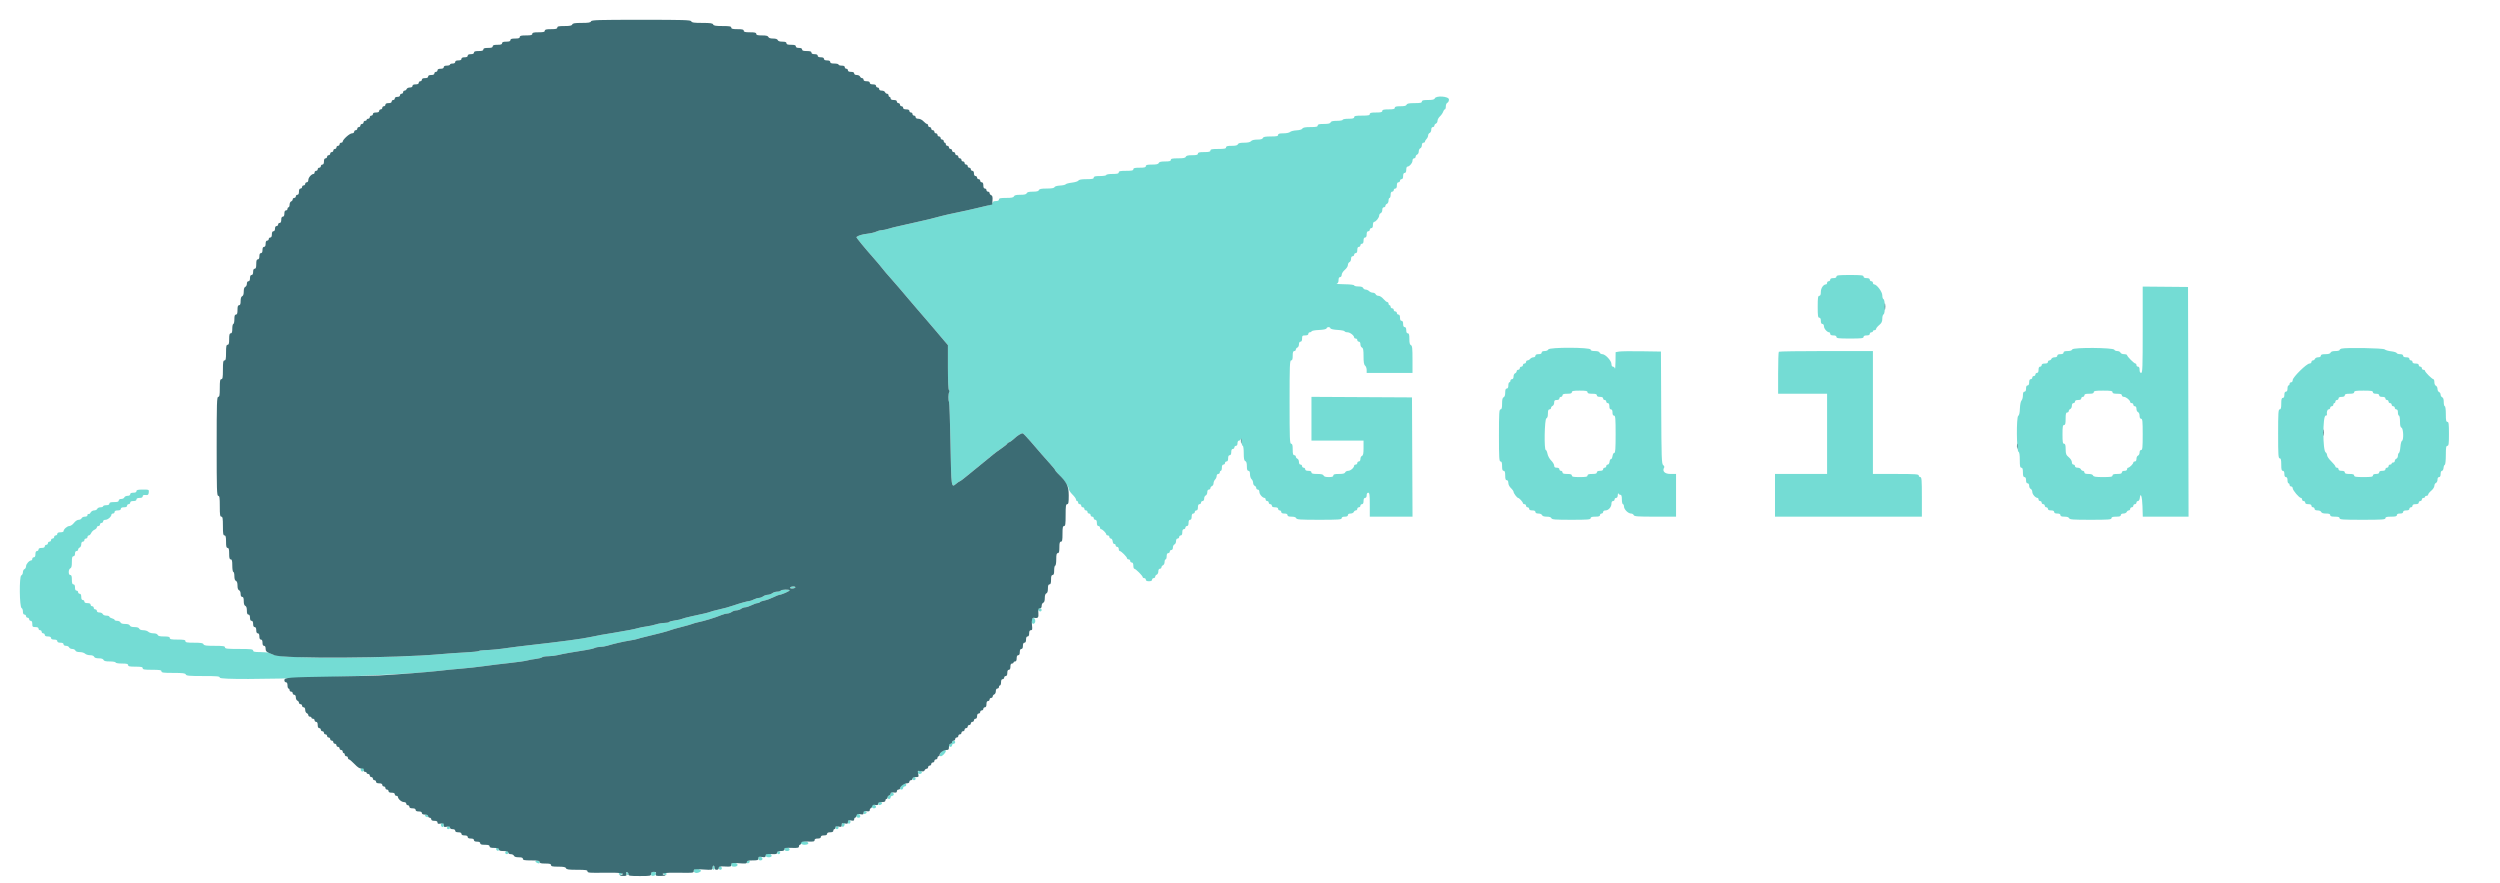 <svg id="svg" xmlns="http://www.w3.org/2000/svg" xmlns:xlink="http://www.w3.org/1999/xlink" width="400" height="141.35" viewBox="0, 0, 400,141.35"><g id="svgg"><path id="path0" d="M229.560 15.750 C 229.490 15.933,229.201 16.000,228.482 16.000 C 227.720 16.000,227.500 16.056,227.500 16.250 C 227.500 16.449,227.259 16.500,226.328 16.500 C 225.440 16.500,225.133 16.561,225.060 16.750 C 224.991 16.929,224.711 17.000,224.066 17.000 C 223.378 17.000,223.167 17.059,223.167 17.250 C 223.167 17.444,222.944 17.500,222.167 17.500 C 221.389 17.500,221.167 17.556,221.167 17.750 C 221.167 17.944,220.944 18.000,220.167 18.000 C 219.389 18.000,219.167 18.056,219.167 18.250 C 219.167 18.450,218.917 18.500,217.917 18.500 C 216.917 18.500,216.667 18.550,216.667 18.750 C 216.667 18.942,216.454 19.000,215.750 19.000 C 215.246 19.000,214.833 19.075,214.833 19.167 C 214.833 19.258,214.418 19.333,213.911 19.333 C 213.246 19.333,212.963 19.403,212.894 19.583 C 212.823 19.766,212.535 19.833,211.816 19.833 C 211.054 19.833,210.833 19.889,210.833 20.083 C 210.833 20.282,210.594 20.333,209.675 20.333 C 208.840 20.333,208.479 20.400,208.382 20.574 C 208.300 20.721,207.933 20.830,207.437 20.856 C 206.991 20.879,206.528 20.996,206.408 21.116 C 206.286 21.238,205.819 21.333,205.345 21.333 C 204.705 21.333,204.500 21.394,204.500 21.583 C 204.500 21.782,204.259 21.833,203.328 21.833 C 202.440 21.833,202.133 21.894,202.060 22.083 C 201.994 22.257,201.722 22.333,201.169 22.333 C 200.666 22.333,200.298 22.425,200.167 22.583 C 200.029 22.749,199.656 22.833,199.058 22.833 C 198.410 22.833,198.129 22.904,198.060 23.083 C 197.991 23.263,197.711 23.333,197.066 23.333 C 196.378 23.333,196.167 23.392,196.167 23.583 C 196.167 23.783,195.917 23.833,194.917 23.833 C 193.917 23.833,193.667 23.883,193.667 24.083 C 193.667 24.278,193.444 24.333,192.667 24.333 C 191.889 24.333,191.667 24.389,191.667 24.583 C 191.667 24.775,191.453 24.833,190.745 24.833 C 190.079 24.833,189.796 24.903,189.727 25.083 C 189.655 25.272,189.350 25.333,188.482 25.333 C 187.572 25.333,187.333 25.385,187.333 25.583 C 187.333 25.775,187.120 25.833,186.411 25.833 C 185.746 25.833,185.463 25.903,185.394 26.083 C 185.323 26.266,185.035 26.333,184.316 26.333 C 183.554 26.333,183.333 26.389,183.333 26.583 C 183.333 26.778,183.111 26.833,182.333 26.833 C 181.556 26.833,181.333 26.889,181.333 27.083 C 181.333 27.282,181.093 27.333,180.167 27.333 C 179.241 27.333,179.000 27.385,179.000 27.583 C 179.000 27.778,178.778 27.833,178.000 27.833 C 177.444 27.833,177.000 27.907,177.000 28.000 C 177.000 28.093,176.556 28.167,176.000 28.167 C 175.222 28.167,175.000 28.222,175.000 28.417 C 175.000 28.615,174.760 28.667,173.842 28.667 C 173.046 28.667,172.641 28.737,172.550 28.892 C 172.477 29.015,172.010 29.163,171.513 29.221 C 171.015 29.278,170.564 29.397,170.509 29.486 C 170.454 29.575,170.047 29.666,169.604 29.689 C 169.127 29.714,168.764 29.820,168.715 29.949 C 168.657 30.099,168.274 30.167,167.477 30.167 C 166.605 30.167,166.299 30.228,166.227 30.417 C 166.158 30.595,165.879 30.667,165.250 30.667 C 164.621 30.667,164.342 30.738,164.273 30.917 C 164.204 31.097,163.920 31.167,163.250 31.167 C 162.580 31.167,162.296 31.236,162.227 31.417 C 162.155 31.605,161.850 31.667,160.982 31.667 C 160.072 31.667,159.833 31.719,159.833 31.917 C 159.833 32.082,159.668 32.167,159.346 32.167 C 159.022 32.167,158.840 32.261,158.804 32.445 C 158.768 32.632,158.449 32.791,157.833 32.929 C 157.329 33.043,156.429 33.256,155.833 33.404 C 155.237 33.552,154.000 33.824,153.083 34.009 C 152.167 34.195,151.042 34.448,150.583 34.573 C 149.106 34.975,148.266 35.184,147.500 35.341 C 147.087 35.426,146.262 35.614,145.667 35.760 C 145.071 35.906,144.208 36.101,143.750 36.192 C 143.292 36.284,142.579 36.466,142.167 36.597 C 141.754 36.728,141.244 36.835,141.033 36.834 C 140.823 36.834,140.448 36.935,140.200 37.060 C 139.953 37.185,139.311 37.337,138.774 37.397 C 137.956 37.489,137.308 37.686,137.023 37.930 C 136.958 37.986,138.319 39.650,139.759 41.274 C 140.259 41.837,140.911 42.612,141.209 42.995 C 141.506 43.378,141.984 43.942,142.270 44.247 C 142.556 44.552,143.254 45.352,143.822 46.026 C 144.389 46.699,145.080 47.512,145.355 47.833 C 145.631 48.154,146.304 48.942,146.851 49.583 C 147.397 50.225,148.013 50.938,148.218 51.167 C 148.423 51.396,149.064 52.146,149.642 52.833 C 150.220 53.521,150.912 54.339,151.180 54.651 L 151.667 55.219 151.667 58.766 C 151.667 60.989,151.730 62.353,151.836 62.418 C 151.929 62.476,151.950 62.612,151.882 62.720 C 151.723 62.973,151.701 64.009,151.848 64.333 C 151.910 64.471,152.013 67.469,152.077 70.997 C 152.205 78.065,152.204 78.061,152.954 77.429 C 153.235 77.193,153.518 77.000,153.583 77.000 C 153.648 77.000,154.217 76.569,154.848 76.042 C 155.478 75.515,156.604 74.596,157.349 74.000 C 158.094 73.404,158.829 72.804,158.981 72.667 C 159.134 72.529,159.688 72.123,160.212 71.764 C 160.737 71.405,161.167 71.054,161.167 70.984 C 161.167 70.913,161.303 70.812,161.470 70.759 C 161.637 70.706,161.993 70.450,162.262 70.190 C 162.758 69.710,163.357 69.333,163.627 69.333 C 163.709 69.333,164.274 69.915,164.883 70.625 C 166.487 72.497,167.196 73.309,168.063 74.267 C 168.487 74.735,168.833 75.169,168.833 75.231 C 168.833 75.294,169.041 75.548,169.295 75.797 C 170.091 76.578,171.000 77.867,171.000 78.215 C 171.000 78.399,171.262 78.805,171.583 79.116 C 171.904 79.428,172.167 79.792,172.167 79.925 C 172.167 80.058,172.242 80.167,172.333 80.167 C 172.425 80.167,172.500 80.279,172.500 80.417 C 172.500 80.554,172.612 80.667,172.750 80.667 C 172.887 80.667,173.000 80.779,173.000 80.917 C 173.000 81.054,173.112 81.167,173.250 81.167 C 173.387 81.167,173.500 81.279,173.500 81.417 C 173.500 81.554,173.612 81.667,173.750 81.667 C 173.887 81.667,174.000 81.779,174.000 81.917 C 174.000 82.054,174.112 82.167,174.250 82.167 C 174.387 82.167,174.500 82.279,174.500 82.417 C 174.500 82.554,174.612 82.667,174.750 82.667 C 174.887 82.667,175.000 82.779,175.000 82.917 C 175.000 83.054,175.112 83.167,175.250 83.167 C 175.417 83.167,175.500 83.333,175.500 83.667 C 175.500 84.000,175.583 84.167,175.750 84.167 C 175.887 84.167,176.000 84.279,176.000 84.417 C 176.000 84.554,176.075 84.667,176.167 84.667 C 176.383 84.667,177.000 85.284,177.000 85.500 C 177.000 85.592,177.112 85.667,177.250 85.667 C 177.387 85.667,177.500 85.779,177.500 85.917 C 177.500 86.054,177.608 86.167,177.739 86.167 C 177.876 86.167,178.000 86.363,178.031 86.625 C 178.060 86.883,178.174 87.065,178.292 87.042 C 178.406 87.019,178.500 87.113,178.500 87.250 C 178.500 87.388,178.612 87.500,178.750 87.500 C 178.889 87.500,179.000 87.648,179.000 87.833 C 179.000 88.017,179.078 88.167,179.172 88.167 C 179.388 88.167,180.333 89.121,180.333 89.339 C 180.333 89.428,180.446 89.500,180.583 89.500 C 180.721 89.500,180.833 89.612,180.833 89.750 C 180.833 89.888,180.946 90.000,181.083 90.000 C 181.250 90.000,181.333 90.167,181.333 90.500 C 181.333 90.775,181.406 91.000,181.494 91.000 C 181.704 91.000,182.833 92.129,182.833 92.339 C 182.833 92.428,182.946 92.500,183.083 92.500 C 183.221 92.500,183.333 92.612,183.333 92.750 C 183.333 92.917,183.500 93.000,183.833 93.000 C 184.167 93.000,184.333 92.917,184.333 92.750 C 184.333 92.612,184.446 92.500,184.583 92.500 C 184.721 92.500,184.833 92.396,184.833 92.268 C 184.833 92.140,184.946 91.992,185.083 91.940 C 185.221 91.887,185.333 91.654,185.333 91.422 C 185.333 91.158,185.427 91.000,185.583 91.000 C 185.721 91.000,185.833 90.896,185.833 90.768 C 185.833 90.640,185.946 90.492,186.083 90.440 C 186.221 90.387,186.333 90.154,186.333 89.922 C 186.333 89.690,186.408 89.500,186.500 89.500 C 186.592 89.500,186.667 89.275,186.667 89.000 C 186.667 88.667,186.750 88.500,186.917 88.500 C 187.054 88.500,187.167 88.388,187.167 88.250 C 187.167 88.112,187.279 88.000,187.417 88.000 C 187.569 88.000,187.667 87.845,187.667 87.601 C 187.667 87.382,187.779 87.159,187.917 87.106 C 188.054 87.054,188.167 86.821,188.167 86.589 C 188.167 86.325,188.260 86.167,188.417 86.167 C 188.554 86.167,188.667 86.054,188.667 85.917 C 188.667 85.779,188.779 85.667,188.917 85.667 C 189.083 85.667,189.167 85.500,189.167 85.167 C 189.167 84.833,189.250 84.667,189.417 84.667 C 189.554 84.667,189.667 84.554,189.667 84.417 C 189.667 84.279,189.779 84.167,189.917 84.167 C 190.083 84.167,190.167 84.000,190.167 83.667 C 190.167 83.333,190.250 83.167,190.417 83.167 C 190.583 83.167,190.667 83.000,190.667 82.667 C 190.667 82.333,190.750 82.167,190.917 82.167 C 191.054 82.167,191.167 82.054,191.167 81.917 C 191.167 81.779,191.279 81.667,191.417 81.667 C 191.583 81.667,191.667 81.500,191.667 81.167 C 191.667 80.833,191.750 80.667,191.917 80.667 C 192.054 80.667,192.167 80.554,192.167 80.417 C 192.167 80.279,192.279 80.167,192.417 80.167 C 192.569 80.167,192.667 80.011,192.667 79.768 C 192.667 79.548,192.779 79.326,192.917 79.273 C 193.054 79.220,193.167 78.987,193.167 78.755 C 193.167 78.491,193.260 78.333,193.417 78.333 C 193.554 78.333,193.667 78.229,193.667 78.101 C 193.667 77.973,193.779 77.826,193.917 77.773 C 194.054 77.720,194.167 77.519,194.167 77.327 C 194.167 77.134,194.279 76.864,194.417 76.726 C 194.554 76.589,194.667 76.332,194.667 76.155 C 194.667 75.978,194.779 75.833,194.917 75.833 C 195.054 75.833,195.167 75.721,195.167 75.583 C 195.167 75.446,195.242 75.333,195.333 75.333 C 195.425 75.333,195.500 75.108,195.500 74.833 C 195.500 74.500,195.583 74.333,195.750 74.333 C 195.887 74.333,196.000 74.221,196.000 74.083 C 196.000 73.946,196.112 73.833,196.250 73.833 C 196.417 73.833,196.500 73.667,196.500 73.333 C 196.500 73.000,196.583 72.833,196.750 72.833 C 196.917 72.833,197.000 72.667,197.000 72.333 C 197.000 72.000,197.083 71.833,197.250 71.833 C 197.387 71.833,197.500 71.721,197.500 71.583 C 197.500 71.446,197.612 71.333,197.750 71.333 C 197.906 71.333,198.000 71.176,198.000 70.917 C 198.000 70.667,198.095 70.500,198.238 70.500 C 198.369 70.500,198.510 70.369,198.552 70.208 C 198.594 70.048,198.637 70.235,198.647 70.625 C 198.658 71.015,198.742 71.333,198.833 71.333 C 198.929 71.333,199.000 71.835,199.000 72.505 C 199.000 73.393,199.061 73.700,199.250 73.773 C 199.420 73.838,199.500 74.104,199.500 74.601 C 199.500 75.141,199.566 75.333,199.750 75.333 C 199.923 75.333,200.000 75.507,200.000 75.896 C 200.000 76.206,200.112 76.553,200.250 76.667 C 200.387 76.781,200.500 77.044,200.500 77.253 C 200.500 77.461,200.612 77.674,200.750 77.727 C 200.887 77.780,201.000 77.938,201.000 78.078 C 201.000 78.218,201.112 78.333,201.250 78.333 C 201.399 78.333,201.500 78.487,201.500 78.713 C 201.500 79.085,202.009 79.667,202.335 79.667 C 202.426 79.667,202.500 79.779,202.500 79.917 C 202.500 80.054,202.612 80.167,202.750 80.167 C 202.887 80.167,203.000 80.279,203.000 80.417 C 203.000 80.554,203.112 80.667,203.250 80.667 C 203.387 80.667,203.500 80.779,203.500 80.917 C 203.500 81.083,203.667 81.167,204.000 81.167 C 204.333 81.167,204.500 81.250,204.500 81.417 C 204.500 81.554,204.612 81.667,204.750 81.667 C 204.887 81.667,205.000 81.779,205.000 81.917 C 205.000 82.083,205.167 82.167,205.500 82.167 C 205.833 82.167,206.000 82.250,206.000 82.417 C 206.000 82.596,206.183 82.667,206.649 82.667 C 207.072 82.667,207.331 82.754,207.394 82.917 C 207.475 83.128,208.042 83.167,211.078 83.167 C 214.157 83.167,214.667 83.131,214.667 82.917 C 214.667 82.750,214.833 82.667,215.167 82.667 C 215.500 82.667,215.667 82.583,215.667 82.417 C 215.667 82.260,215.825 82.167,216.089 82.167 C 216.321 82.167,216.554 82.054,216.606 81.917 C 216.659 81.779,216.807 81.667,216.934 81.667 C 217.062 81.667,217.167 81.554,217.167 81.417 C 217.167 81.279,217.279 81.167,217.417 81.167 C 217.554 81.167,217.667 81.054,217.667 80.917 C 217.667 80.779,217.779 80.667,217.917 80.667 C 218.083 80.667,218.167 80.500,218.167 80.167 C 218.167 79.833,218.250 79.667,218.417 79.667 C 218.572 79.667,218.667 79.509,218.667 79.250 C 218.667 78.991,218.761 78.833,218.917 78.833 C 219.124 78.833,219.167 79.157,219.167 80.750 L 219.167 82.667 222.585 82.667 L 226.003 82.667 225.960 73.125 L 225.917 63.583 217.875 63.540 L 209.833 63.497 209.833 66.998 L 209.833 70.500 214.000 70.500 L 218.167 70.500 218.167 71.672 C 218.167 72.560,218.106 72.867,217.917 72.940 C 217.779 72.992,217.667 73.215,217.667 73.434 C 217.667 73.678,217.569 73.833,217.417 73.833 C 217.279 73.833,217.167 73.946,217.167 74.083 C 217.167 74.221,217.054 74.333,216.917 74.333 C 216.779 74.333,216.667 74.407,216.667 74.498 C 216.667 74.826,216.084 75.333,215.708 75.333 C 215.496 75.333,215.280 75.446,215.227 75.583 C 215.158 75.763,214.877 75.833,214.232 75.833 C 213.544 75.833,213.333 75.892,213.333 76.083 C 213.333 76.268,213.141 76.333,212.601 76.333 C 212.104 76.333,211.838 76.253,211.773 76.083 C 211.704 75.903,211.421 75.833,210.755 75.833 C 210.047 75.833,209.833 75.775,209.833 75.583 C 209.833 75.417,209.667 75.333,209.333 75.333 C 209.000 75.333,208.833 75.250,208.833 75.083 C 208.833 74.946,208.721 74.833,208.583 74.833 C 208.446 74.833,208.333 74.721,208.333 74.583 C 208.333 74.446,208.221 74.333,208.083 74.333 C 207.927 74.333,207.833 74.175,207.833 73.911 C 207.833 73.679,207.721 73.446,207.583 73.394 C 207.446 73.341,207.333 73.193,207.333 73.066 C 207.333 72.938,207.221 72.833,207.083 72.833 C 206.891 72.833,206.833 72.620,206.833 71.917 C 206.833 71.213,206.775 71.000,206.583 71.000 C 206.365 71.000,206.333 70.148,206.333 64.333 C 206.333 58.519,206.365 57.667,206.583 57.667 C 206.769 57.667,206.833 57.472,206.833 56.917 C 206.833 56.361,206.898 56.167,207.083 56.167 C 207.221 56.167,207.333 56.062,207.333 55.934 C 207.333 55.807,207.446 55.659,207.583 55.606 C 207.721 55.554,207.833 55.321,207.833 55.089 C 207.833 54.825,207.927 54.667,208.083 54.667 C 208.250 54.667,208.333 54.500,208.333 54.167 C 208.333 53.722,208.389 53.667,208.833 53.667 C 209.167 53.667,209.333 53.583,209.333 53.417 C 209.333 53.279,209.440 53.167,209.569 53.167 C 209.699 53.167,209.831 53.094,209.861 53.005 C 209.892 52.916,210.422 52.822,211.040 52.797 C 211.747 52.767,212.193 52.673,212.243 52.542 C 212.344 52.277,212.784 52.270,212.871 52.531 C 212.910 52.647,213.380 52.753,214.010 52.788 C 214.600 52.820,215.108 52.919,215.139 53.007 C 215.169 53.095,215.376 53.167,215.597 53.167 C 216.000 53.167,216.667 53.686,216.667 54.000 C 216.667 54.092,216.779 54.167,216.917 54.167 C 217.054 54.167,217.167 54.279,217.167 54.417 C 217.167 54.554,217.279 54.667,217.417 54.667 C 217.573 54.667,217.667 54.825,217.667 55.089 C 217.667 55.321,217.779 55.554,217.917 55.606 C 218.109 55.680,218.167 56.000,218.167 56.997 C 218.167 57.945,218.234 58.348,218.417 58.500 C 218.554 58.614,218.667 58.923,218.667 59.187 L 218.667 59.667 222.333 59.667 L 226.000 59.667 226.000 57.495 C 226.000 55.718,225.955 55.305,225.750 55.227 C 225.571 55.158,225.500 54.877,225.500 54.232 C 225.500 53.544,225.441 53.333,225.250 53.333 C 225.083 53.333,225.000 53.167,225.000 52.833 C 225.000 52.500,224.917 52.333,224.750 52.333 C 224.583 52.333,224.500 52.167,224.500 51.833 C 224.500 51.500,224.417 51.333,224.250 51.333 C 224.083 51.333,224.000 51.167,224.000 50.833 C 224.000 50.500,223.917 50.333,223.750 50.333 C 223.612 50.333,223.500 50.221,223.500 50.083 C 223.500 49.946,223.387 49.833,223.250 49.833 C 223.112 49.833,223.000 49.721,223.000 49.583 C 223.000 49.446,222.887 49.333,222.750 49.333 C 222.612 49.333,222.500 49.221,222.500 49.083 C 222.500 48.946,222.425 48.833,222.333 48.833 C 222.242 48.833,222.167 48.721,222.167 48.583 C 222.167 48.446,222.073 48.330,221.958 48.326 C 221.844 48.322,221.566 48.097,221.341 47.826 C 221.116 47.555,220.768 47.333,220.567 47.333 C 220.367 47.333,220.159 47.221,220.106 47.083 C 220.054 46.946,219.853 46.833,219.660 46.833 C 219.467 46.833,219.197 46.721,219.060 46.583 C 218.922 46.446,218.673 46.333,218.506 46.333 C 218.339 46.333,218.159 46.221,218.106 46.083 C 218.043 45.918,217.782 45.833,217.339 45.833 C 216.969 45.833,216.667 45.758,216.667 45.667 C 216.667 45.569,216.029 45.492,215.125 45.481 C 214.277 45.470,213.715 45.427,213.875 45.385 C 214.069 45.334,214.167 45.146,214.167 44.821 C 214.167 44.499,214.251 44.333,214.417 44.333 C 214.563 44.333,214.670 44.177,214.674 43.958 C 214.678 43.752,214.903 43.399,215.174 43.174 C 215.445 42.949,215.667 42.602,215.667 42.401 C 215.667 42.200,215.779 41.992,215.917 41.940 C 216.054 41.887,216.167 41.654,216.167 41.422 C 216.167 41.158,216.260 41.000,216.417 41.000 C 216.554 41.000,216.667 40.887,216.667 40.750 C 216.667 40.612,216.779 40.500,216.917 40.500 C 217.083 40.500,217.167 40.333,217.167 40.000 C 217.167 39.667,217.250 39.500,217.417 39.500 C 217.554 39.500,217.667 39.387,217.667 39.250 C 217.667 39.112,217.779 39.000,217.917 39.000 C 218.083 39.000,218.167 38.833,218.167 38.500 C 218.167 38.167,218.250 38.000,218.417 38.000 C 218.583 38.000,218.667 37.833,218.667 37.500 C 218.667 37.167,218.750 37.000,218.917 37.000 C 219.054 37.000,219.167 36.887,219.167 36.750 C 219.167 36.612,219.279 36.500,219.417 36.500 C 219.583 36.500,219.667 36.333,219.667 36.000 C 219.667 35.725,219.752 35.500,219.855 35.500 C 220.129 35.500,220.667 34.832,220.667 34.492 C 220.667 34.333,220.779 34.159,220.917 34.106 C 221.054 34.054,221.167 33.821,221.167 33.589 C 221.167 33.325,221.260 33.167,221.417 33.167 C 221.554 33.167,221.667 33.062,221.667 32.934 C 221.667 32.807,221.779 32.659,221.917 32.606 C 222.054 32.554,222.167 32.321,222.167 32.089 C 222.167 31.857,222.242 31.667,222.333 31.667 C 222.425 31.667,222.500 31.442,222.500 31.167 C 222.500 30.833,222.583 30.667,222.750 30.667 C 222.887 30.667,223.000 30.554,223.000 30.417 C 223.000 30.279,223.112 30.167,223.250 30.167 C 223.417 30.167,223.500 30.000,223.500 29.667 C 223.500 29.333,223.583 29.167,223.750 29.167 C 223.887 29.167,224.000 29.054,224.000 28.917 C 224.000 28.779,224.112 28.667,224.250 28.667 C 224.417 28.667,224.500 28.500,224.500 28.167 C 224.500 27.833,224.583 27.667,224.750 27.667 C 224.917 27.667,225.000 27.500,225.000 27.167 C 225.000 26.892,225.074 26.667,225.165 26.667 C 225.491 26.667,226.000 26.085,226.000 25.713 C 226.000 25.487,226.101 25.333,226.250 25.333 C 226.387 25.333,226.500 25.218,226.500 25.078 C 226.500 24.938,226.612 24.780,226.750 24.727 C 226.887 24.674,227.000 24.449,227.000 24.227 C 227.000 24.005,227.112 23.780,227.250 23.727 C 227.387 23.674,227.500 23.452,227.500 23.232 C 227.500 22.989,227.597 22.833,227.750 22.833 C 227.887 22.833,228.000 22.753,228.000 22.655 C 228.000 22.557,228.112 22.364,228.250 22.226 C 228.387 22.089,228.500 21.840,228.500 21.673 C 228.500 21.506,228.612 21.326,228.750 21.273 C 228.887 21.220,229.000 20.987,229.000 20.755 C 229.000 20.491,229.094 20.333,229.250 20.333 C 229.387 20.333,229.500 20.229,229.500 20.101 C 229.500 19.973,229.612 19.826,229.750 19.773 C 229.887 19.720,230.000 19.521,230.000 19.331 C 230.000 19.140,230.177 18.819,230.394 18.617 C 230.610 18.415,230.840 18.081,230.905 17.875 C 230.969 17.669,231.092 17.500,231.178 17.500 C 231.263 17.500,231.333 17.283,231.333 17.018 C 231.333 16.743,231.441 16.494,231.583 16.440 C 231.721 16.387,231.833 16.154,231.833 15.922 C 231.833 15.407,229.752 15.250,229.560 15.750 M293.833 44.250 C 293.833 44.417,293.667 44.500,293.333 44.500 C 293.000 44.500,292.833 44.583,292.833 44.750 C 292.833 44.887,292.721 45.000,292.583 45.000 C 292.446 45.000,292.333 45.112,292.333 45.250 C 292.333 45.387,292.259 45.500,292.169 45.500 C 291.748 45.500,291.333 46.098,291.333 46.704 C 291.333 47.152,291.261 47.333,291.083 47.333 C 290.877 47.333,290.833 47.639,290.833 49.083 C 290.833 50.528,290.877 50.833,291.083 50.833 C 291.250 50.833,291.333 51.000,291.333 51.333 C 291.333 51.667,291.417 51.833,291.583 51.833 C 291.732 51.833,291.833 51.987,291.833 52.213 C 291.833 52.585,292.343 53.167,292.669 53.167 C 292.759 53.167,292.833 53.279,292.833 53.417 C 292.833 53.583,293.000 53.667,293.333 53.667 C 293.667 53.667,293.833 53.750,293.833 53.917 C 293.833 54.126,294.185 54.167,296.000 54.167 C 297.815 54.167,298.167 54.126,298.167 53.917 C 298.167 53.750,298.333 53.667,298.667 53.667 C 299.000 53.667,299.167 53.583,299.167 53.417 C 299.167 53.279,299.279 53.167,299.417 53.167 C 299.554 53.167,299.667 53.092,299.667 53.000 C 299.667 52.908,299.779 52.833,299.917 52.833 C 300.054 52.833,300.170 52.740,300.174 52.625 C 300.178 52.510,300.403 52.233,300.674 52.008 C 301.057 51.690,301.167 51.462,301.167 50.984 C 301.167 50.646,301.260 50.333,301.375 50.289 C 301.649 50.184,301.634 47.961,301.359 47.870 C 301.253 47.834,301.167 47.555,301.167 47.248 C 301.167 46.683,300.279 45.500,299.855 45.500 C 299.752 45.500,299.667 45.387,299.667 45.250 C 299.667 45.112,299.554 45.000,299.417 45.000 C 299.279 45.000,299.167 44.887,299.167 44.750 C 299.167 44.583,299.000 44.500,298.667 44.500 C 298.333 44.500,298.167 44.417,298.167 44.250 C 298.167 44.041,297.815 44.000,296.000 44.000 C 294.185 44.000,293.833 44.041,293.833 44.250 M342.833 52.759 C 342.833 58.788,342.802 59.667,342.583 59.667 C 342.417 59.667,342.333 59.500,342.333 59.167 C 342.333 58.833,342.250 58.667,342.083 58.667 C 341.946 58.667,341.833 58.554,341.833 58.417 C 341.833 58.279,341.761 58.167,341.672 58.167 C 341.463 58.167,340.333 57.037,340.333 56.828 C 340.333 56.739,340.116 56.667,339.851 56.667 C 339.576 56.667,339.328 56.559,339.273 56.417 C 339.220 56.279,338.994 56.167,338.769 56.167 C 338.545 56.167,338.330 56.073,338.292 55.958 C 338.177 55.611,331.697 55.562,331.564 55.907 C 331.497 56.081,331.249 56.167,330.816 56.167 C 330.350 56.167,330.167 56.237,330.167 56.417 C 330.167 56.583,330.000 56.667,329.667 56.667 C 329.333 56.667,329.167 56.750,329.167 56.917 C 329.167 57.073,329.009 57.167,328.745 57.167 C 328.513 57.167,328.280 57.279,328.227 57.417 C 328.174 57.554,328.027 57.667,327.899 57.667 C 327.771 57.667,327.667 57.779,327.667 57.917 C 327.667 58.083,327.500 58.167,327.167 58.167 C 326.833 58.167,326.667 58.250,326.667 58.417 C 326.667 58.554,326.554 58.667,326.417 58.667 C 326.250 58.667,326.167 58.833,326.167 59.167 C 326.167 59.500,326.083 59.667,325.917 59.667 C 325.779 59.667,325.667 59.779,325.667 59.917 C 325.667 60.054,325.554 60.167,325.417 60.167 C 325.279 60.167,325.167 60.279,325.167 60.417 C 325.167 60.554,325.054 60.667,324.917 60.667 C 324.750 60.667,324.667 60.833,324.667 61.167 C 324.667 61.500,324.583 61.667,324.417 61.667 C 324.250 61.667,324.167 61.833,324.167 62.167 C 324.167 62.500,324.083 62.667,323.917 62.667 C 323.741 62.667,323.667 62.844,323.667 63.262 C 323.667 63.589,323.567 63.957,323.445 64.079 C 323.316 64.207,323.206 64.748,323.184 65.358 C 323.159 66.052,323.067 66.459,322.916 66.544 C 322.602 66.719,322.647 72.188,322.963 72.293 C 323.099 72.339,323.167 72.771,323.167 73.597 C 323.167 74.585,323.217 74.833,323.417 74.833 C 323.602 74.833,323.667 75.028,323.667 75.583 C 323.667 76.139,323.731 76.333,323.917 76.333 C 324.083 76.333,324.167 76.500,324.167 76.833 C 324.167 77.167,324.250 77.333,324.417 77.333 C 324.569 77.333,324.667 77.489,324.667 77.732 C 324.667 77.952,324.779 78.174,324.917 78.227 C 325.054 78.280,325.167 78.496,325.167 78.708 C 325.167 79.084,325.674 79.667,326.002 79.667 C 326.093 79.667,326.167 79.779,326.167 79.917 C 326.167 80.054,326.279 80.167,326.417 80.167 C 326.554 80.167,326.667 80.279,326.667 80.417 C 326.667 80.554,326.779 80.667,326.917 80.667 C 327.054 80.667,327.167 80.779,327.167 80.917 C 327.167 81.054,327.279 81.167,327.417 81.167 C 327.554 81.167,327.667 81.279,327.667 81.417 C 327.667 81.583,327.833 81.667,328.167 81.667 C 328.500 81.667,328.667 81.750,328.667 81.917 C 328.667 82.083,328.833 82.167,329.167 82.167 C 329.500 82.167,329.667 82.250,329.667 82.417 C 329.667 82.596,329.850 82.667,330.316 82.667 C 330.738 82.667,330.998 82.754,331.060 82.917 C 331.141 83.127,331.681 83.167,334.495 83.167 C 337.351 83.167,337.833 83.131,337.833 82.917 C 337.833 82.731,338.028 82.667,338.583 82.667 C 339.139 82.667,339.333 82.602,339.333 82.417 C 339.333 82.260,339.491 82.167,339.755 82.167 C 339.987 82.167,340.220 82.054,340.273 81.917 C 340.326 81.779,340.473 81.667,340.601 81.667 C 340.729 81.667,340.833 81.554,340.833 81.417 C 340.833 81.279,340.946 81.167,341.083 81.167 C 341.221 81.167,341.333 81.054,341.333 80.917 C 341.333 80.779,341.446 80.667,341.583 80.667 C 341.721 80.667,341.833 80.554,341.833 80.417 C 341.833 80.279,341.941 80.167,342.072 80.167 C 342.209 80.167,342.334 79.971,342.364 79.708 C 342.486 78.650,342.753 79.447,342.797 80.999 L 342.845 82.667 346.507 82.667 L 350.168 82.667 350.126 64.292 L 350.083 45.917 346.458 45.884 L 342.833 45.851 342.833 52.759 M247.729 55.911 C 247.672 56.059,247.428 56.167,247.149 56.167 C 246.831 56.167,246.667 56.252,246.667 56.417 C 246.667 56.583,246.500 56.667,246.167 56.667 C 245.833 56.667,245.667 56.750,245.667 56.917 C 245.667 57.054,245.526 57.167,245.354 57.167 C 245.182 57.167,244.947 57.279,244.833 57.417 C 244.719 57.554,244.523 57.667,244.396 57.667 C 244.270 57.667,244.167 57.779,244.167 57.917 C 244.167 58.054,244.054 58.167,243.917 58.167 C 243.779 58.167,243.667 58.279,243.667 58.417 C 243.667 58.554,243.554 58.667,243.417 58.667 C 243.279 58.667,243.167 58.779,243.167 58.917 C 243.167 59.054,243.054 59.167,242.917 59.167 C 242.779 59.167,242.667 59.271,242.667 59.399 C 242.667 59.527,242.554 59.674,242.417 59.727 C 242.279 59.780,242.167 60.013,242.167 60.245 C 242.167 60.509,242.073 60.667,241.917 60.667 C 241.779 60.667,241.667 60.779,241.667 60.917 C 241.667 61.054,241.592 61.167,241.500 61.167 C 241.408 61.167,241.333 61.392,241.333 61.667 C 241.333 62.000,241.250 62.167,241.083 62.167 C 240.904 62.167,240.833 62.350,240.833 62.816 C 240.833 63.238,240.746 63.498,240.583 63.560 C 240.403 63.630,240.333 63.912,240.333 64.578 C 240.333 65.286,240.275 65.500,240.083 65.500 C 239.868 65.500,239.833 66.074,239.833 69.667 C 239.833 73.259,239.868 73.833,240.083 73.833 C 240.269 73.833,240.333 74.028,240.333 74.583 C 240.333 75.139,240.398 75.333,240.583 75.333 C 240.769 75.333,240.833 75.528,240.833 76.083 C 240.833 76.639,240.898 76.833,241.083 76.833 C 241.242 76.833,241.333 76.993,241.333 77.273 C 241.333 77.527,241.509 77.874,241.750 78.098 C 241.979 78.310,242.169 78.581,242.172 78.700 C 242.178 78.929,242.735 79.667,242.902 79.667 C 243.065 79.667,243.667 80.322,243.667 80.500 C 243.667 80.592,243.779 80.667,243.917 80.667 C 244.054 80.667,244.167 80.779,244.167 80.917 C 244.167 81.054,244.279 81.167,244.417 81.167 C 244.554 81.167,244.667 81.279,244.667 81.417 C 244.667 81.583,244.833 81.667,245.167 81.667 C 245.500 81.667,245.667 81.750,245.667 81.917 C 245.667 82.081,245.831 82.167,246.149 82.167 C 246.424 82.167,246.672 82.274,246.727 82.417 C 246.790 82.580,247.049 82.667,247.477 82.667 C 247.905 82.667,248.164 82.753,248.227 82.917 C 248.307 83.126,248.820 83.167,251.411 83.167 C 254.046 83.167,254.500 83.130,254.500 82.917 C 254.500 82.731,254.694 82.667,255.250 82.667 C 255.806 82.667,256.000 82.602,256.000 82.417 C 256.000 82.279,256.112 82.167,256.250 82.167 C 256.387 82.167,256.500 82.054,256.500 81.917 C 256.500 81.768,256.653 81.667,256.880 81.667 C 257.357 81.667,257.833 81.125,257.833 80.581 C 257.833 80.324,257.928 80.167,258.083 80.167 C 258.221 80.167,258.333 80.054,258.333 79.917 C 258.333 79.779,258.446 79.667,258.583 79.667 C 258.742 79.667,258.838 79.499,258.846 79.208 C 258.854 78.956,258.897 78.844,258.944 78.958 C 258.990 79.073,259.134 79.167,259.264 79.167 C 259.433 79.167,259.500 79.381,259.500 79.917 C 259.500 80.329,259.575 80.667,259.667 80.667 C 259.758 80.667,259.835 80.835,259.836 81.042 C 259.840 81.500,260.508 82.167,260.964 82.167 C 261.148 82.167,261.341 82.279,261.394 82.417 C 261.474 82.627,262.014 82.667,264.828 82.667 L 268.167 82.667 268.167 79.250 L 268.167 75.833 267.268 75.833 C 266.352 75.833,265.913 75.379,266.270 74.800 C 266.333 74.699,266.261 74.526,266.110 74.416 C 265.863 74.235,265.832 73.344,265.793 65.233 L 265.750 56.250 262.667 56.201 C 260.971 56.174,259.340 56.196,259.042 56.250 L 258.500 56.348 258.481 57.799 C 258.470 58.597,258.427 59.119,258.385 58.958 C 258.343 58.798,258.202 58.667,258.071 58.667 C 257.927 58.667,257.833 58.499,257.833 58.242 C 257.833 57.721,256.858 56.667,256.376 56.667 C 256.189 56.667,255.992 56.554,255.940 56.417 C 255.876 56.252,255.615 56.167,255.172 56.167 C 254.702 56.167,254.500 56.095,254.500 55.929 C 254.500 55.560,247.871 55.542,247.729 55.911 M374.625 55.779 C 374.465 55.822,374.333 55.927,374.333 56.012 C 374.333 56.097,374.031 56.167,373.661 56.167 C 373.218 56.167,372.957 56.252,372.894 56.417 C 372.828 56.586,372.563 56.667,372.066 56.667 C 371.526 56.667,371.333 56.732,371.333 56.917 C 371.333 57.073,371.175 57.167,370.911 57.167 C 370.679 57.167,370.446 57.279,370.394 57.417 C 370.341 57.554,370.193 57.667,370.066 57.667 C 369.938 57.667,369.833 57.779,369.833 57.917 C 369.833 58.054,369.689 58.167,369.513 58.167 C 369.059 58.167,366.833 60.362,366.833 60.809 C 366.833 61.016,366.728 61.167,366.583 61.167 C 366.446 61.167,366.333 61.279,366.333 61.417 C 366.333 61.554,366.258 61.667,366.167 61.667 C 366.075 61.667,366.000 61.892,366.000 62.167 C 366.000 62.500,365.917 62.667,365.750 62.667 C 365.583 62.667,365.500 62.833,365.500 63.167 C 365.500 63.500,365.417 63.667,365.250 63.667 C 365.058 63.667,365.000 63.880,365.000 64.583 C 365.000 65.287,364.942 65.500,364.750 65.500 C 364.535 65.500,364.500 66.046,364.500 69.417 C 364.500 72.787,364.535 73.333,364.750 73.333 C 364.944 73.333,365.000 73.556,365.000 74.333 C 365.000 75.111,365.056 75.333,365.250 75.333 C 365.417 75.333,365.500 75.500,365.500 75.833 C 365.500 76.167,365.583 76.333,365.750 76.333 C 365.917 76.333,366.000 76.500,366.000 76.833 C 366.000 77.108,366.075 77.333,366.167 77.333 C 366.258 77.333,366.333 77.446,366.333 77.583 C 366.333 77.721,366.446 77.833,366.583 77.833 C 366.721 77.833,366.835 77.965,366.837 78.125 C 366.842 78.457,367.872 79.667,368.150 79.667 C 368.251 79.667,368.333 79.779,368.333 79.917 C 368.333 80.054,368.446 80.167,368.583 80.167 C 368.721 80.167,368.833 80.279,368.833 80.417 C 368.833 80.583,369.000 80.667,369.333 80.667 C 369.667 80.667,369.833 80.750,369.833 80.917 C 369.833 81.054,369.946 81.167,370.083 81.167 C 370.221 81.167,370.333 81.279,370.333 81.417 C 370.333 81.581,370.498 81.667,370.816 81.667 C 371.090 81.667,371.339 81.774,371.394 81.917 C 371.457 82.082,371.718 82.167,372.161 82.167 C 372.648 82.167,372.833 82.236,372.833 82.417 C 372.833 82.602,373.028 82.667,373.583 82.667 C 374.139 82.667,374.333 82.731,374.333 82.917 C 374.333 83.131,374.852 83.167,378.000 83.167 C 381.148 83.167,381.667 83.131,381.667 82.917 C 381.667 82.725,381.880 82.667,382.583 82.667 C 383.287 82.667,383.500 82.609,383.500 82.417 C 383.500 82.250,383.667 82.167,384.000 82.167 C 384.333 82.167,384.500 82.083,384.500 81.917 C 384.500 81.750,384.667 81.667,385.000 81.667 C 385.333 81.667,385.500 81.583,385.500 81.417 C 385.500 81.279,385.613 81.167,385.750 81.167 C 385.887 81.167,386.000 81.054,386.000 80.917 C 386.000 80.750,386.167 80.667,386.500 80.667 C 386.833 80.667,387.000 80.583,387.000 80.417 C 387.000 80.279,387.113 80.167,387.250 80.167 C 387.387 80.167,387.500 80.054,387.500 79.917 C 387.500 79.779,387.613 79.667,387.750 79.667 C 387.887 79.667,388.000 79.592,388.000 79.500 C 388.000 79.408,388.113 79.333,388.250 79.333 C 388.387 79.333,388.503 79.240,388.507 79.125 C 388.511 79.010,388.736 78.733,389.007 78.508 C 389.279 78.283,389.500 77.935,389.500 77.734 C 389.500 77.533,389.613 77.326,389.750 77.273 C 389.887 77.220,390.000 76.987,390.000 76.755 C 390.000 76.491,390.094 76.333,390.250 76.333 C 390.417 76.333,390.500 76.167,390.500 75.833 C 390.500 75.538,390.587 75.333,390.714 75.333 C 390.831 75.333,390.944 75.127,390.965 74.875 C 390.986 74.623,391.077 74.392,391.168 74.361 C 391.261 74.330,391.333 73.653,391.333 72.819 C 391.333 71.610,391.380 71.333,391.583 71.333 C 391.791 71.333,391.833 71.009,391.833 69.417 C 391.833 67.824,391.791 67.500,391.583 67.500 C 391.383 67.500,391.333 67.250,391.333 66.250 C 391.333 65.528,391.263 65.000,391.167 65.000 C 391.075 65.000,391.000 64.698,391.000 64.328 C 391.000 63.885,390.915 63.624,390.750 63.560 C 390.613 63.508,390.500 63.320,390.500 63.144 C 390.500 62.967,390.387 62.780,390.250 62.727 C 390.113 62.674,390.000 62.449,390.000 62.227 C 390.000 62.005,389.887 61.780,389.750 61.727 C 389.607 61.672,389.500 61.424,389.500 61.149 C 389.500 60.884,389.428 60.667,389.339 60.667 C 389.129 60.667,388.000 59.537,388.000 59.328 C 388.000 59.239,387.887 59.167,387.750 59.167 C 387.613 59.167,387.500 59.054,387.500 58.917 C 387.500 58.779,387.387 58.667,387.250 58.667 C 387.113 58.667,387.000 58.554,387.000 58.417 C 387.000 58.250,386.833 58.167,386.500 58.167 C 386.167 58.167,386.000 58.083,386.000 57.917 C 386.000 57.779,385.887 57.667,385.750 57.667 C 385.613 57.667,385.500 57.554,385.500 57.417 C 385.500 57.250,385.333 57.167,385.000 57.167 C 384.667 57.167,384.500 57.083,384.500 56.917 C 384.500 56.752,384.335 56.667,384.014 56.667 C 383.747 56.667,383.500 56.584,383.467 56.484 C 383.433 56.383,383.035 56.259,382.582 56.208 C 382.128 56.157,381.663 56.020,381.547 55.904 C 381.338 55.695,375.333 55.587,374.625 55.779 M284.611 56.278 C 284.550 56.339,284.500 57.876,284.500 59.694 L 284.500 63.000 288.417 63.000 L 292.333 63.000 292.333 69.417 L 292.333 75.833 288.167 75.833 L 284.000 75.833 284.000 79.250 L 284.000 82.667 295.750 82.667 L 307.500 82.667 307.500 79.500 C 307.500 76.796,307.463 76.333,307.250 76.333 C 307.112 76.333,307.000 76.221,307.000 76.083 C 307.000 75.869,306.481 75.833,303.333 75.833 L 299.667 75.833 299.667 66.000 L 299.667 56.167 292.194 56.167 C 288.085 56.167,284.672 56.217,284.611 56.278 M254.000 62.750 C 254.000 62.935,254.194 63.000,254.750 63.000 C 255.306 63.000,255.500 63.065,255.500 63.250 C 255.500 63.417,255.667 63.500,256.000 63.500 C 256.333 63.500,256.500 63.583,256.500 63.750 C 256.500 63.887,256.612 64.000,256.750 64.000 C 256.887 64.000,257.000 64.112,257.000 64.250 C 257.000 64.387,257.112 64.500,257.250 64.500 C 257.417 64.500,257.500 64.667,257.500 65.000 C 257.500 65.333,257.583 65.500,257.750 65.500 C 257.917 65.500,258.000 65.667,258.000 66.000 C 258.000 66.333,258.083 66.500,258.250 66.500 C 258.463 66.500,258.500 66.944,258.500 69.500 C 258.500 71.770,258.451 72.490,258.297 72.458 C 258.183 72.435,258.055 72.657,258.005 72.965 C 257.957 73.266,257.842 73.491,257.750 73.465 C 257.658 73.438,257.560 73.623,257.531 73.875 C 257.500 74.137,257.376 74.333,257.239 74.333 C 257.108 74.333,257.000 74.446,257.000 74.583 C 257.000 74.721,256.887 74.833,256.750 74.833 C 256.612 74.833,256.500 74.946,256.500 75.083 C 256.500 75.250,256.333 75.333,256.000 75.333 C 255.667 75.333,255.500 75.417,255.500 75.583 C 255.500 75.769,255.306 75.833,254.750 75.833 C 254.194 75.833,254.000 75.898,254.000 76.083 C 254.000 76.283,253.750 76.333,252.750 76.333 C 251.750 76.333,251.500 76.283,251.500 76.083 C 251.500 75.898,251.306 75.833,250.750 75.833 C 250.194 75.833,250.000 75.769,250.000 75.583 C 250.000 75.446,249.887 75.333,249.750 75.333 C 249.612 75.333,249.500 75.221,249.500 75.083 C 249.500 74.928,249.343 74.833,249.083 74.833 C 248.775 74.833,248.667 74.745,248.667 74.494 C 248.667 74.308,248.452 73.946,248.191 73.690 C 247.927 73.432,247.663 72.952,247.600 72.612 C 247.537 72.276,247.413 72.000,247.326 72.000 C 247.035 72.000,247.124 67.052,247.417 66.940 C 247.582 66.876,247.667 66.615,247.667 66.172 C 247.667 65.686,247.736 65.500,247.917 65.500 C 248.054 65.500,248.167 65.396,248.167 65.268 C 248.167 65.140,248.279 64.992,248.417 64.940 C 248.554 64.887,248.667 64.654,248.667 64.422 C 248.667 64.083,248.749 64.000,249.083 64.000 C 249.343 64.000,249.500 63.906,249.500 63.750 C 249.500 63.612,249.612 63.500,249.750 63.500 C 249.887 63.500,250.000 63.387,250.000 63.250 C 250.000 63.065,250.194 63.000,250.750 63.000 C 251.306 63.000,251.500 62.935,251.500 62.750 C 251.500 62.550,251.750 62.500,252.750 62.500 C 253.750 62.500,254.000 62.550,254.000 62.750 M338.000 62.750 C 338.000 62.935,338.194 63.000,338.750 63.000 C 339.306 63.000,339.500 63.065,339.500 63.250 C 339.500 63.389,339.648 63.500,339.833 63.500 C 340.181 63.500,340.833 64.044,340.833 64.333 C 340.833 64.425,340.946 64.500,341.083 64.500 C 341.221 64.500,341.333 64.612,341.333 64.750 C 341.333 64.887,341.446 65.000,341.583 65.000 C 341.740 65.000,341.833 65.158,341.833 65.422 C 341.833 65.654,341.946 65.887,342.083 65.940 C 342.226 65.994,342.333 66.243,342.333 66.518 C 342.333 66.835,342.419 67.000,342.583 67.000 C 342.794 67.000,342.833 67.389,342.833 69.500 C 342.833 71.611,342.794 72.000,342.583 72.000 C 342.431 72.000,342.333 72.155,342.333 72.399 C 342.333 72.618,342.221 72.841,342.083 72.894 C 341.946 72.946,341.833 73.179,341.833 73.411 C 341.833 73.675,341.740 73.833,341.583 73.833 C 341.446 73.833,341.333 73.908,341.333 74.000 C 341.333 74.216,340.716 74.833,340.500 74.833 C 340.408 74.833,340.333 74.946,340.333 75.083 C 340.333 75.239,340.176 75.333,339.917 75.333 C 339.657 75.333,339.500 75.428,339.500 75.583 C 339.500 75.769,339.306 75.833,338.750 75.833 C 338.194 75.833,338.000 75.898,338.000 76.083 C 338.000 76.287,337.722 76.333,336.495 76.333 C 335.311 76.333,334.969 76.280,334.894 76.083 C 334.831 75.920,334.572 75.833,334.149 75.833 C 333.683 75.833,333.500 75.763,333.500 75.583 C 333.500 75.446,333.396 75.333,333.268 75.333 C 333.140 75.333,332.992 75.221,332.940 75.083 C 332.887 74.946,332.654 74.833,332.422 74.833 C 332.158 74.833,332.000 74.740,332.000 74.583 C 332.000 74.446,331.887 74.333,331.750 74.333 C 331.600 74.333,331.500 74.180,331.500 73.951 C 331.500 73.730,331.291 73.395,331.007 73.159 C 330.578 72.803,330.513 72.637,330.507 71.875 C 330.502 71.211,330.440 71.000,330.250 71.000 C 330.046 71.000,330.000 70.722,330.000 69.500 C 330.000 68.278,330.046 68.000,330.250 68.000 C 330.444 68.000,330.500 67.778,330.500 67.000 C 330.500 66.222,330.556 66.000,330.750 66.000 C 330.887 66.000,331.000 65.896,331.000 65.768 C 331.000 65.640,331.112 65.492,331.250 65.440 C 331.387 65.387,331.500 65.154,331.500 64.922 C 331.500 64.658,331.594 64.500,331.750 64.500 C 331.887 64.500,332.000 64.387,332.000 64.250 C 332.000 64.083,332.167 64.000,332.500 64.000 C 332.833 64.000,333.000 63.917,333.000 63.750 C 333.000 63.612,333.112 63.500,333.250 63.500 C 333.387 63.500,333.500 63.387,333.500 63.250 C 333.500 63.065,333.694 63.000,334.250 63.000 C 334.806 63.000,335.000 62.935,335.000 62.750 C 335.000 62.546,335.278 62.500,336.500 62.500 C 337.722 62.500,338.000 62.546,338.000 62.750 M379.667 62.750 C 379.667 62.917,379.833 63.000,380.167 63.000 C 380.500 63.000,380.667 63.083,380.667 63.250 C 380.667 63.417,380.833 63.500,381.167 63.500 C 381.500 63.500,381.667 63.583,381.667 63.750 C 381.667 63.887,381.779 64.000,381.917 64.000 C 382.054 64.000,382.167 64.112,382.167 64.250 C 382.167 64.387,382.279 64.500,382.417 64.500 C 382.554 64.500,382.667 64.612,382.667 64.750 C 382.667 64.887,382.779 65.000,382.917 65.000 C 383.054 65.000,383.167 65.112,383.167 65.250 C 383.167 65.387,383.279 65.500,383.417 65.500 C 383.583 65.500,383.667 65.667,383.667 66.000 C 383.667 66.275,383.742 66.500,383.833 66.500 C 383.925 66.500,384.000 66.915,384.000 67.422 C 384.000 68.088,384.069 68.370,384.250 68.440 C 384.552 68.556,384.612 70.435,384.317 70.533 C 384.216 70.567,384.102 71.004,384.063 71.505 C 384.024 72.007,383.919 72.442,383.829 72.472 C 383.740 72.503,383.667 72.701,383.667 72.913 C 383.667 73.124,383.554 73.341,383.417 73.394 C 383.279 73.446,383.167 73.604,383.167 73.745 C 383.167 73.885,383.054 74.000,382.917 74.000 C 382.779 74.000,382.667 74.075,382.667 74.167 C 382.667 74.258,382.554 74.333,382.417 74.333 C 382.279 74.333,382.167 74.446,382.167 74.583 C 382.167 74.721,382.054 74.833,381.917 74.833 C 381.779 74.833,381.667 74.946,381.667 75.083 C 381.667 75.250,381.500 75.333,381.167 75.333 C 380.833 75.333,380.667 75.417,380.667 75.583 C 380.667 75.750,380.500 75.833,380.167 75.833 C 379.833 75.833,379.667 75.917,379.667 76.083 C 379.667 76.287,379.389 76.333,378.167 76.333 C 376.944 76.333,376.667 76.287,376.667 76.083 C 376.667 75.898,376.472 75.833,375.917 75.833 C 375.361 75.833,375.167 75.769,375.167 75.583 C 375.167 75.417,375.000 75.333,374.667 75.333 C 374.333 75.333,374.167 75.250,374.167 75.083 C 374.167 74.946,374.054 74.833,373.917 74.833 C 373.779 74.833,373.667 74.750,373.667 74.647 C 373.667 74.545,373.367 74.170,373.000 73.814 C 372.633 73.458,372.333 73.021,372.333 72.842 C 372.333 72.663,372.232 72.457,372.108 72.383 C 371.621 72.096,371.620 66.500,372.107 66.500 C 372.232 66.500,372.324 66.444,372.314 66.375 C 372.241 65.915,372.369 65.500,372.583 65.500 C 372.721 65.500,372.833 65.387,372.833 65.250 C 372.833 65.112,372.946 65.000,373.083 65.000 C 373.221 65.000,373.333 64.887,373.333 64.750 C 373.333 64.612,373.408 64.500,373.500 64.500 C 373.592 64.500,373.667 64.387,373.667 64.250 C 373.667 64.112,373.779 64.000,373.917 64.000 C 374.054 64.000,374.167 63.887,374.167 63.750 C 374.167 63.583,374.333 63.500,374.667 63.500 C 375.000 63.500,375.167 63.417,375.167 63.250 C 375.167 63.065,375.361 63.000,375.917 63.000 C 376.472 63.000,376.667 62.935,376.667 62.750 C 376.667 62.546,376.944 62.500,378.167 62.500 C 379.389 62.500,379.667 62.546,379.667 62.750 M21.833 78.583 C 21.833 78.750,21.667 78.833,21.333 78.833 C 21.000 78.833,20.833 78.917,20.833 79.083 C 20.833 79.240,20.675 79.333,20.411 79.333 C 20.179 79.333,19.946 79.446,19.894 79.583 C 19.841 79.721,19.618 79.833,19.399 79.833 C 19.155 79.833,19.000 79.931,19.000 80.083 C 19.000 80.269,18.806 80.333,18.250 80.333 C 17.694 80.333,17.500 80.398,17.500 80.583 C 17.500 80.750,17.333 80.833,17.000 80.833 C 16.725 80.833,16.500 80.908,16.500 81.000 C 16.500 81.092,16.310 81.167,16.078 81.167 C 15.846 81.167,15.613 81.279,15.560 81.417 C 15.508 81.554,15.288 81.667,15.071 81.667 C 14.847 81.667,14.601 81.812,14.498 82.005 C 14.398 82.191,14.245 82.299,14.158 82.245 C 14.071 82.191,14.000 82.264,14.000 82.407 C 14.000 82.574,13.849 82.667,13.578 82.667 C 13.346 82.667,13.113 82.779,13.060 82.917 C 13.008 83.054,12.796 83.167,12.590 83.167 C 12.371 83.167,12.058 83.374,11.833 83.667 C 11.620 83.946,11.293 84.167,11.095 84.167 C 10.744 84.167,10.167 84.685,10.167 85.002 C 10.167 85.093,9.942 85.167,9.667 85.167 C 9.333 85.167,9.167 85.250,9.167 85.417 C 9.167 85.554,9.054 85.667,8.917 85.667 C 8.779 85.667,8.667 85.779,8.667 85.917 C 8.667 86.054,8.554 86.167,8.417 86.167 C 8.279 86.167,8.167 86.279,8.167 86.417 C 8.167 86.554,8.054 86.667,7.917 86.667 C 7.779 86.667,7.667 86.779,7.667 86.917 C 7.667 87.054,7.554 87.167,7.417 87.167 C 7.279 87.167,7.167 87.279,7.167 87.417 C 7.167 87.583,7.000 87.667,6.667 87.667 C 6.333 87.667,6.167 87.750,6.167 87.917 C 6.167 88.054,6.054 88.167,5.917 88.167 C 5.750 88.167,5.667 88.333,5.667 88.667 C 5.667 89.000,5.583 89.167,5.417 89.167 C 5.279 89.167,5.167 89.279,5.167 89.417 C 5.167 89.554,5.093 89.667,5.002 89.667 C 4.683 89.667,4.167 90.245,4.167 90.603 C 4.167 90.802,4.054 91.008,3.917 91.060 C 3.779 91.113,3.667 91.338,3.667 91.560 C 3.667 91.783,3.549 92.010,3.405 92.065 C 3.060 92.197,3.111 97.177,3.458 97.292 C 3.573 97.330,3.667 97.580,3.667 97.847 C 3.667 98.168,3.752 98.333,3.917 98.333 C 4.054 98.333,4.167 98.446,4.167 98.583 C 4.167 98.721,4.279 98.833,4.417 98.833 C 4.554 98.833,4.667 98.946,4.667 99.083 C 4.667 99.221,4.779 99.333,4.917 99.333 C 5.083 99.333,5.167 99.500,5.167 99.833 C 5.167 100.278,5.222 100.333,5.667 100.333 C 6.000 100.333,6.167 100.417,6.167 100.583 C 6.167 100.721,6.279 100.833,6.417 100.833 C 6.554 100.833,6.667 100.946,6.667 101.083 C 6.667 101.221,6.779 101.333,6.917 101.333 C 7.054 101.333,7.167 101.446,7.167 101.583 C 7.167 101.750,7.333 101.833,7.667 101.833 C 8.000 101.833,8.167 101.917,8.167 102.083 C 8.167 102.250,8.333 102.333,8.667 102.333 C 9.000 102.333,9.167 102.417,9.167 102.583 C 9.167 102.750,9.333 102.833,9.667 102.833 C 10.000 102.833,10.167 102.917,10.167 103.083 C 10.167 103.236,10.322 103.333,10.566 103.333 C 10.785 103.333,11.008 103.446,11.060 103.583 C 11.113 103.721,11.338 103.833,11.560 103.833 C 11.783 103.833,12.008 103.946,12.060 104.083 C 12.121 104.242,12.377 104.333,12.757 104.333 C 13.087 104.333,13.470 104.446,13.607 104.583 C 13.745 104.721,14.106 104.833,14.411 104.833 C 14.749 104.833,15.002 104.931,15.060 105.083 C 15.123 105.247,15.383 105.333,15.810 105.333 C 16.238 105.333,16.498 105.420,16.560 105.583 C 16.630 105.764,16.912 105.833,17.578 105.833 C 18.085 105.833,18.500 105.908,18.500 106.000 C 18.500 106.093,18.944 106.167,19.500 106.167 C 20.278 106.167,20.500 106.222,20.500 106.417 C 20.500 106.615,20.741 106.667,21.667 106.667 C 22.593 106.667,22.833 106.718,22.833 106.917 C 22.833 107.120,23.111 107.167,24.333 107.167 C 25.556 107.167,25.833 107.213,25.833 107.417 C 25.833 107.624,26.155 107.667,27.732 107.667 C 29.266 107.667,29.649 107.715,29.727 107.917 C 29.807 108.125,30.273 108.167,32.495 108.167 C 34.780 108.167,35.167 108.204,35.167 108.421 C 35.167 109.060,63.960 108.160,70.417 107.318 C 71.150 107.223,72.612 107.078,73.667 106.996 C 74.721 106.915,76.408 106.730,77.417 106.586 C 78.425 106.442,80.262 106.217,81.500 106.086 C 82.737 105.955,84.012 105.773,84.333 105.682 C 84.654 105.592,85.289 105.475,85.743 105.424 C 86.198 105.372,86.644 105.256,86.735 105.165 C 86.826 105.074,87.279 104.998,87.742 104.996 C 88.205 104.994,88.883 104.913,89.250 104.816 C 89.922 104.640,91.867 104.291,93.790 104.002 C 94.362 103.917,94.976 103.769,95.154 103.673 C 95.332 103.578,95.727 103.500,96.032 103.500 C 96.336 103.500,96.848 103.418,97.168 103.318 C 98.149 103.012,99.699 102.653,100.750 102.488 C 101.300 102.402,101.862 102.285,102.000 102.229 C 102.138 102.172,102.662 102.030,103.167 101.912 C 105.029 101.479,106.926 100.977,107.250 100.832 C 107.433 100.750,108.221 100.523,109.000 100.328 C 109.779 100.133,110.567 99.910,110.750 99.832 C 110.933 99.755,111.271 99.653,111.500 99.606 C 112.710 99.355,114.398 98.840,115.464 98.395 C 115.765 98.269,116.178 98.164,116.381 98.161 C 116.584 98.158,116.896 98.046,117.074 97.911 C 117.251 97.777,117.589 97.664,117.824 97.661 C 118.058 97.658,118.396 97.546,118.574 97.411 C 118.751 97.277,119.054 97.167,119.247 97.167 C 119.439 97.167,119.890 97.017,120.250 96.833 C 120.610 96.650,121.034 96.500,121.192 96.500 C 121.351 96.500,121.521 96.434,121.572 96.352 C 121.622 96.271,121.945 96.152,122.290 96.088 C 122.635 96.024,123.279 95.791,123.722 95.569 C 124.165 95.348,124.614 95.167,124.720 95.167 C 125.031 95.167,126.332 94.595,126.333 94.458 C 126.334 94.270,125.035 94.308,124.917 94.500 C 124.860 94.592,124.607 94.667,124.355 94.667 C 124.103 94.667,123.751 94.777,123.574 94.911 C 123.396 95.046,123.063 95.161,122.833 95.167 C 122.604 95.172,122.271 95.287,122.093 95.422 C 121.915 95.557,121.615 95.667,121.426 95.668 C 121.238 95.668,120.869 95.781,120.606 95.918 C 120.343 96.055,120.020 96.167,119.887 96.167 C 119.646 96.167,118.358 96.525,117.417 96.854 C 116.689 97.109,115.873 97.334,114.833 97.567 C 114.329 97.680,113.804 97.823,113.667 97.886 C 113.529 97.948,113.079 98.073,112.667 98.164 C 112.254 98.254,111.317 98.461,110.583 98.623 C 109.850 98.784,109.171 98.968,109.074 99.032 C 108.977 99.095,108.506 99.199,108.028 99.262 C 107.550 99.325,107.119 99.442,107.070 99.522 C 107.021 99.602,106.687 99.667,106.329 99.667 C 105.971 99.667,105.357 99.771,104.964 99.898 C 104.571 100.026,103.879 100.176,103.424 100.233 C 102.970 100.290,102.370 100.406,102.091 100.492 C 101.544 100.659,100.406 100.880,98.167 101.251 C 97.388 101.380,96.487 101.530,96.167 101.584 C 95.846 101.639,95.096 101.789,94.500 101.918 C 93.135 102.215,89.972 102.639,84.667 103.236 C 83.429 103.375,81.929 103.563,81.333 103.654 C 80.001 103.858,78.494 104.005,77.500 104.029 C 77.087 104.039,76.675 104.102,76.583 104.168 C 76.492 104.235,75.517 104.334,74.417 104.388 C 73.317 104.442,71.507 104.569,70.396 104.670 C 65.005 105.160,52.430 105.393,46.833 105.106 C 44.457 104.984,43.949 104.899,43.127 104.481 C 42.968 104.400,42.312 104.333,41.669 104.333 C 40.741 104.333,40.500 104.282,40.500 104.083 C 40.500 103.873,40.139 103.833,38.250 103.833 C 36.361 103.833,36.000 103.793,36.000 103.583 C 36.000 103.378,35.703 103.333,34.328 103.333 C 32.996 103.333,32.637 103.283,32.560 103.083 C 32.486 102.889,32.155 102.833,31.066 102.833 C 29.933 102.833,29.667 102.786,29.667 102.583 C 29.667 102.383,29.417 102.333,28.417 102.333 C 27.417 102.333,27.167 102.283,27.167 102.083 C 27.167 101.891,26.953 101.833,26.245 101.833 C 25.579 101.833,25.296 101.764,25.227 101.583 C 25.167 101.428,24.913 101.333,24.554 101.333 C 24.236 101.333,23.864 101.221,23.726 101.083 C 23.589 100.946,23.227 100.833,22.923 100.833 C 22.584 100.833,22.332 100.736,22.273 100.583 C 22.210 100.420,21.951 100.333,21.523 100.333 C 21.095 100.333,20.836 100.247,20.773 100.083 C 20.710 99.920,20.451 99.833,20.023 99.833 C 19.595 99.833,19.336 99.747,19.273 99.583 C 19.220 99.446,18.987 99.333,18.755 99.333 C 18.523 99.333,18.333 99.266,18.333 99.185 C 18.333 99.103,18.146 98.989,17.917 98.932 C 17.688 98.874,17.500 98.753,17.500 98.663 C 17.500 98.574,17.283 98.500,17.018 98.500 C 16.743 98.500,16.494 98.393,16.440 98.250 C 16.387 98.112,16.154 98.000,15.922 98.000 C 15.658 98.000,15.500 97.906,15.500 97.750 C 15.500 97.612,15.387 97.500,15.250 97.500 C 15.112 97.500,15.000 97.388,15.000 97.250 C 15.000 97.112,14.887 97.000,14.750 97.000 C 14.612 97.000,14.500 96.888,14.500 96.750 C 14.500 96.583,14.333 96.500,14.000 96.500 C 13.667 96.500,13.500 96.417,13.500 96.250 C 13.500 96.112,13.387 96.000,13.250 96.000 C 13.083 96.000,13.000 95.833,13.000 95.500 C 13.000 95.167,12.917 95.000,12.750 95.000 C 12.612 95.000,12.500 94.888,12.500 94.750 C 12.500 94.612,12.387 94.500,12.250 94.500 C 12.083 94.500,12.000 94.333,12.000 94.000 C 12.000 93.667,11.917 93.500,11.750 93.500 C 11.565 93.500,11.500 93.306,11.500 92.750 C 11.500 92.194,11.435 92.000,11.250 92.000 C 11.085 92.000,11.000 91.835,11.000 91.518 C 11.000 91.243,11.107 90.994,11.250 90.940 C 11.431 90.870,11.500 90.588,11.500 89.922 C 11.500 89.214,11.558 89.000,11.750 89.000 C 11.906 89.000,12.000 88.843,12.000 88.583 C 12.000 88.324,12.094 88.167,12.250 88.167 C 12.387 88.167,12.500 88.062,12.500 87.934 C 12.500 87.807,12.612 87.659,12.750 87.606 C 12.887 87.554,13.000 87.321,13.000 87.089 C 13.000 86.825,13.094 86.667,13.250 86.667 C 13.387 86.667,13.500 86.554,13.500 86.417 C 13.500 86.279,13.612 86.167,13.750 86.167 C 13.887 86.167,14.000 86.054,14.000 85.917 C 14.000 85.779,14.095 85.667,14.210 85.667 C 14.326 85.667,14.495 85.498,14.585 85.292 C 14.676 85.085,14.919 84.843,15.125 84.752 C 15.331 84.662,15.500 84.493,15.500 84.377 C 15.500 84.261,15.612 84.167,15.750 84.167 C 15.887 84.167,16.000 84.054,16.000 83.917 C 16.000 83.779,16.112 83.667,16.250 83.667 C 16.387 83.667,16.500 83.554,16.500 83.417 C 16.500 83.268,16.653 83.167,16.880 83.167 C 17.252 83.167,17.833 82.657,17.833 82.331 C 17.833 82.241,17.946 82.167,18.083 82.167 C 18.221 82.167,18.333 82.054,18.333 81.917 C 18.333 81.750,18.500 81.667,18.833 81.667 C 19.167 81.667,19.333 81.583,19.333 81.417 C 19.333 81.250,19.500 81.167,19.833 81.167 C 20.167 81.167,20.333 81.083,20.333 80.917 C 20.333 80.779,20.446 80.667,20.583 80.667 C 20.721 80.667,20.833 80.554,20.833 80.417 C 20.833 80.250,21.000 80.167,21.333 80.167 C 21.667 80.167,21.833 80.083,21.833 79.917 C 21.833 79.750,22.000 79.667,22.333 79.667 C 22.672 79.667,22.833 79.584,22.833 79.410 C 22.833 79.230,22.970 79.168,23.292 79.202 C 23.682 79.243,23.758 79.182,23.803 78.792 C 23.855 78.336,23.849 78.333,22.844 78.333 C 22.057 78.333,21.833 78.389,21.833 78.583 M126.417 94.000 C 126.358 94.094,126.495 94.167,126.730 94.167 C 126.959 94.167,127.193 94.092,127.250 94.000 C 127.308 93.906,127.172 93.833,126.936 93.833 C 126.707 93.833,126.473 93.908,126.417 94.000 M166.106 97.583 C 166.159 97.721,166.307 97.833,166.434 97.833 C 166.562 97.833,166.667 97.721,166.667 97.583 C 166.667 97.446,166.519 97.333,166.339 97.333 C 166.115 97.333,166.041 97.413,166.106 97.583 M165.081 99.174 C 164.942 99.613,165.243 99.990,165.516 99.718 C 165.737 99.496,165.657 98.969,165.389 98.880 C 165.282 98.844,165.144 98.977,165.081 99.174 M152.333 118.750 C 152.333 118.888,152.221 119.000,152.083 119.000 C 151.946 119.000,151.833 119.112,151.833 119.250 C 151.833 119.388,151.946 119.500,152.083 119.500 C 152.221 119.500,152.333 119.388,152.333 119.250 C 152.333 119.112,152.446 119.000,152.583 119.000 C 152.721 119.000,152.833 118.888,152.833 118.750 C 152.833 118.612,152.721 118.500,152.583 118.500 C 152.446 118.500,152.333 118.612,152.333 118.750 M150.625 120.316 C 150.283 120.663,150.244 121.000,150.546 121.000 C 150.785 121.000,151.333 120.418,151.333 120.165 C 151.333 119.907,150.946 119.990,150.625 120.316 M57.741 123.015 C 57.679 123.114,57.716 123.282,57.821 123.388 C 58.031 123.597,58.390 123.226,58.229 122.966 C 58.113 122.778,57.873 122.802,57.741 123.015 M146.833 123.583 C 146.833 123.722,146.981 123.833,147.167 123.833 C 147.352 123.833,147.500 123.722,147.500 123.583 C 147.500 123.444,147.352 123.333,147.167 123.333 C 146.981 123.333,146.833 123.444,146.833 123.583 M146.000 124.583 C 146.000 124.721,146.112 124.833,146.250 124.833 C 146.387 124.833,146.500 124.721,146.500 124.583 C 146.500 124.446,146.387 124.333,146.250 124.333 C 146.112 124.333,146.000 124.446,146.000 124.583 M144.292 125.681 C 143.934 126.072,143.917 126.333,144.250 126.333 C 144.387 126.333,144.500 126.221,144.500 126.083 C 144.500 125.946,144.612 125.833,144.750 125.833 C 144.887 125.833,145.000 125.721,145.000 125.583 C 145.000 125.243,144.646 125.292,144.292 125.681 M142.500 126.927 C 142.500 127.065,142.387 127.220,142.250 127.273 C 142.112 127.326,142.000 127.473,142.000 127.601 C 142.000 127.729,142.112 127.833,142.250 127.833 C 142.387 127.833,142.500 127.721,142.500 127.583 C 142.500 127.446,142.612 127.333,142.750 127.333 C 142.887 127.333,143.000 127.229,143.000 127.101 C 143.000 126.973,142.887 126.826,142.750 126.773 C 142.596 126.714,142.500 126.773,142.500 126.927 M140.500 128.596 C 140.500 128.751,140.613 128.836,140.778 128.804 C 141.196 128.723,141.253 128.333,140.847 128.333 C 140.642 128.333,140.500 128.441,140.500 128.596 M139.600 128.789 C 139.380 129.009,139.520 129.333,139.833 129.333 C 140.017 129.333,140.167 129.229,140.167 129.101 C 140.167 128.850,139.762 128.627,139.600 128.789 M138.167 130.000 C 138.167 130.219,138.247 130.292,138.417 130.227 C 138.554 130.174,138.667 130.072,138.667 130.000 C 138.667 129.928,138.554 129.826,138.417 129.773 C 138.247 129.708,138.167 129.781,138.167 130.000 M137.115 130.274 C 136.879 130.510,137.012 130.833,137.346 130.833 C 137.579 130.833,137.674 130.743,137.637 130.555 C 137.578 130.249,137.293 130.096,137.115 130.274 M68.000 130.482 C 68.000 130.564,68.112 130.674,68.250 130.727 C 68.402 130.785,68.500 130.727,68.500 130.578 C 68.500 130.443,68.387 130.333,68.250 130.333 C 68.112 130.333,68.000 130.400,68.000 130.482 M135.667 131.500 C 135.667 131.715,135.751 131.833,135.875 131.792 C 135.990 131.753,136.083 131.622,136.083 131.500 C 136.083 131.378,135.990 131.247,135.875 131.208 C 135.751 131.167,135.667 131.285,135.667 131.500 M70.583 131.833 C 70.462 132.030,70.619 132.333,70.843 132.333 C 70.929 132.333,71.000 132.183,71.000 132.000 C 71.000 131.648,70.758 131.551,70.583 131.833 M134.667 132.014 C 134.667 132.420,135.056 132.363,135.137 131.945 C 135.169 131.780,135.084 131.667,134.929 131.667 C 134.774 131.667,134.667 131.809,134.667 132.014 M71.611 132.278 C 71.419 132.470,71.490 132.667,71.750 132.667 C 71.887 132.667,72.000 132.554,72.000 132.417 C 72.000 132.156,71.803 132.086,71.611 132.278 M133.667 132.417 C 133.667 132.554,133.779 132.667,133.917 132.667 C 134.054 132.667,134.167 132.554,134.167 132.417 C 134.167 132.279,134.054 132.167,133.917 132.167 C 133.779 132.167,133.667 132.279,133.667 132.417 M128.249 134.640 C 127.979 134.910,128.223 135.167,128.750 135.167 C 129.486 135.167,129.552 134.737,128.832 134.631 C 128.557 134.591,128.294 134.595,128.249 134.640 M125.708 135.622 C 125.326 135.755,125.484 136.167,125.917 136.167 C 126.162 136.167,126.333 136.071,126.333 135.934 C 126.333 135.671,126.019 135.514,125.708 135.622 M79.372 135.865 C 79.475 136.174,79.833 136.225,79.833 135.931 C 79.833 135.785,79.715 135.667,79.569 135.667 C 79.424 135.667,79.335 135.756,79.372 135.865 M80.833 136.417 C 80.833 136.554,80.946 136.667,81.083 136.667 C 81.221 136.667,81.333 136.554,81.333 136.417 C 81.333 136.279,81.221 136.167,81.083 136.167 C 80.946 136.167,80.833 136.279,80.833 136.417 M124.333 136.417 C 124.333 136.554,124.446 136.667,124.583 136.667 C 124.721 136.667,124.833 136.554,124.833 136.417 C 124.833 136.279,124.721 136.167,124.583 136.167 C 124.446 136.167,124.333 136.279,124.333 136.417 M122.708 136.610 C 122.289 136.780,122.492 137.167,123.000 137.167 C 123.490 137.167,123.616 136.896,123.250 136.628 C 123.064 136.491,123.008 136.489,122.708 136.610 M121.333 137.333 C 121.333 137.556,121.444 137.667,121.667 137.667 C 122.062 137.667,122.114 137.246,121.736 137.101 C 121.354 136.954,121.333 136.966,121.333 137.333 M85.667 137.816 C 85.667 137.897,85.785 138.010,85.930 138.066 C 86.303 138.208,86.333 138.197,86.333 137.917 C 86.333 137.778,86.185 137.667,86.000 137.667 C 85.817 137.667,85.667 137.734,85.667 137.816 M119.500 137.931 C 119.500 138.076,119.589 138.165,119.698 138.128 C 120.007 138.025,120.058 137.667,119.764 137.667 C 119.619 137.667,119.500 137.785,119.500 137.931 M117.000 138.333 C 117.000 138.593,117.111 138.667,117.500 138.667 C 118.039 138.667,118.201 138.279,117.736 138.101 C 117.254 137.916,117.000 137.996,117.000 138.333 M114.000 138.833 C 114.000 139.017,114.075 139.167,114.167 139.167 C 114.258 139.167,114.333 139.017,114.333 138.833 C 114.333 138.650,114.258 138.500,114.167 138.500 C 114.075 138.500,114.000 138.650,114.000 138.833 M115.000 138.839 C 115.000 139.019,115.112 139.167,115.250 139.167 C 115.388 139.167,115.500 139.062,115.500 138.934 C 115.500 138.807,115.388 138.659,115.250 138.606 C 115.080 138.541,115.000 138.615,115.000 138.839 M111.000 139.333 C 111.000 139.700,111.553 139.791,112.000 139.497 C 112.222 139.352,112.222 139.315,112.000 139.169 C 111.553 138.876,111.000 138.966,111.000 139.333 M99.208 139.610 C 98.918 139.727,98.947 140.000,99.250 140.000 C 99.388 140.000,99.500 139.887,99.500 139.750 C 99.500 139.612,99.481 139.506,99.458 139.513 C 99.435 139.520,99.323 139.564,99.208 139.610 M100.192 139.740 C 100.224 139.893,100.325 140.014,100.417 140.009 C 100.664 139.996,100.619 139.623,100.359 139.536 C 100.219 139.490,100.156 139.566,100.192 139.740 M104.167 139.845 C 104.167 140.107,104.256 140.177,104.540 140.137 C 105.094 140.058,105.143 139.500,104.596 139.500 C 104.273 139.500,104.167 139.585,104.167 139.845 M106.167 139.755 C 106.167 139.890,106.279 140.000,106.417 140.000 C 106.554 140.000,106.667 139.933,106.667 139.851 C 106.667 139.769,106.554 139.659,106.417 139.606 C 106.264 139.548,106.167 139.606,106.167 139.755 " stroke="none" fill="#74dcd4" fill-rule="evenodd"></path><path id="path1" d="M94.560 3.417 C 94.486 3.612,94.155 3.667,93.060 3.667 C 91.966 3.667,91.635 3.722,91.560 3.917 C 91.488 4.105,91.183 4.167,90.316 4.167 C 89.405 4.167,89.167 4.219,89.167 4.417 C 89.167 4.611,88.944 4.667,88.167 4.667 C 87.389 4.667,87.167 4.722,87.167 4.917 C 87.167 5.111,86.944 5.167,86.167 5.167 C 85.389 5.167,85.167 5.222,85.167 5.417 C 85.167 5.611,84.944 5.667,84.167 5.667 C 83.389 5.667,83.167 5.722,83.167 5.917 C 83.167 6.102,82.972 6.167,82.417 6.167 C 81.861 6.167,81.667 6.231,81.667 6.417 C 81.667 6.597,81.481 6.667,81.000 6.667 C 80.519 6.667,80.333 6.736,80.333 6.917 C 80.333 7.102,80.139 7.167,79.583 7.167 C 79.028 7.167,78.833 7.231,78.833 7.417 C 78.833 7.602,78.639 7.667,78.083 7.667 C 77.528 7.667,77.333 7.731,77.333 7.917 C 77.333 8.102,77.139 8.167,76.583 8.167 C 76.028 8.167,75.833 8.231,75.833 8.417 C 75.833 8.583,75.667 8.667,75.333 8.667 C 75.000 8.667,74.833 8.750,74.833 8.917 C 74.833 9.083,74.667 9.167,74.333 9.167 C 74.000 9.167,73.833 9.250,73.833 9.417 C 73.833 9.583,73.667 9.667,73.333 9.667 C 73.000 9.667,72.833 9.750,72.833 9.917 C 72.833 10.072,72.676 10.167,72.417 10.167 C 72.188 10.167,72.000 10.242,72.000 10.333 C 72.000 10.425,71.775 10.500,71.500 10.500 C 71.167 10.500,71.000 10.583,71.000 10.750 C 71.000 10.917,70.833 11.000,70.500 11.000 C 70.167 11.000,70.000 11.083,70.000 11.250 C 70.000 11.387,69.887 11.500,69.750 11.500 C 69.612 11.500,69.500 11.612,69.500 11.750 C 69.500 11.917,69.333 12.000,69.000 12.000 C 68.667 12.000,68.500 12.083,68.500 12.250 C 68.500 12.417,68.333 12.500,68.000 12.500 C 67.667 12.500,67.500 12.583,67.500 12.750 C 67.500 12.887,67.387 13.000,67.250 13.000 C 67.112 13.000,67.000 13.112,67.000 13.250 C 67.000 13.417,66.833 13.500,66.500 13.500 C 66.167 13.500,66.000 13.583,66.000 13.750 C 66.000 13.906,65.842 14.000,65.578 14.000 C 65.346 14.000,65.113 14.112,65.060 14.250 C 65.008 14.387,64.860 14.500,64.732 14.500 C 64.604 14.500,64.500 14.612,64.500 14.750 C 64.500 14.887,64.387 15.000,64.250 15.000 C 64.112 15.000,64.000 15.112,64.000 15.250 C 64.000 15.406,63.843 15.500,63.583 15.500 C 63.324 15.500,63.167 15.594,63.167 15.750 C 63.167 15.887,63.054 16.000,62.917 16.000 C 62.779 16.000,62.667 16.112,62.667 16.250 C 62.667 16.417,62.500 16.500,62.167 16.500 C 61.833 16.500,61.667 16.583,61.667 16.750 C 61.667 16.887,61.554 17.000,61.417 17.000 C 61.279 17.000,61.167 17.112,61.167 17.250 C 61.167 17.387,61.054 17.500,60.917 17.500 C 60.779 17.500,60.667 17.612,60.667 17.750 C 60.667 17.917,60.500 18.000,60.167 18.000 C 59.833 18.000,59.667 18.083,59.667 18.250 C 59.667 18.387,59.554 18.500,59.417 18.500 C 59.279 18.500,59.167 18.612,59.167 18.750 C 59.167 18.887,59.054 19.000,58.917 19.000 C 58.779 19.000,58.667 19.075,58.667 19.167 C 58.667 19.258,58.554 19.333,58.417 19.333 C 58.279 19.333,58.167 19.446,58.167 19.583 C 58.167 19.721,58.054 19.833,57.917 19.833 C 57.779 19.833,57.667 19.946,57.667 20.083 C 57.667 20.221,57.554 20.333,57.417 20.333 C 57.279 20.333,57.167 20.446,57.167 20.583 C 57.167 20.721,57.054 20.833,56.917 20.833 C 56.779 20.833,56.667 20.946,56.667 21.083 C 56.667 21.228,56.516 21.333,56.309 21.333 C 55.947 21.333,54.833 22.334,54.833 22.658 C 54.833 22.755,54.721 22.833,54.583 22.833 C 54.446 22.833,54.333 22.946,54.333 23.083 C 54.333 23.221,54.221 23.333,54.083 23.333 C 53.946 23.333,53.833 23.446,53.833 23.583 C 53.833 23.721,53.721 23.833,53.583 23.833 C 53.446 23.833,53.333 23.946,53.333 24.083 C 53.333 24.221,53.221 24.333,53.083 24.333 C 52.946 24.333,52.833 24.446,52.833 24.583 C 52.833 24.721,52.721 24.833,52.583 24.833 C 52.446 24.833,52.333 24.946,52.333 25.083 C 52.333 25.221,52.221 25.333,52.083 25.333 C 51.917 25.333,51.833 25.500,51.833 25.833 C 51.833 26.167,51.750 26.333,51.583 26.333 C 51.446 26.333,51.333 26.446,51.333 26.583 C 51.333 26.721,51.221 26.833,51.083 26.833 C 50.946 26.833,50.833 26.946,50.833 27.083 C 50.833 27.221,50.721 27.333,50.583 27.333 C 50.446 27.333,50.333 27.446,50.333 27.583 C 50.333 27.721,50.259 27.833,50.169 27.833 C 49.843 27.833,49.333 28.415,49.333 28.787 C 49.333 29.013,49.232 29.167,49.083 29.167 C 48.946 29.167,48.833 29.279,48.833 29.417 C 48.833 29.554,48.721 29.667,48.583 29.667 C 48.446 29.667,48.333 29.779,48.333 29.917 C 48.333 30.054,48.221 30.167,48.083 30.167 C 47.917 30.167,47.833 30.333,47.833 30.667 C 47.833 31.000,47.750 31.167,47.583 31.167 C 47.446 31.167,47.333 31.279,47.333 31.417 C 47.333 31.554,47.221 31.667,47.083 31.667 C 46.946 31.667,46.833 31.771,46.833 31.899 C 46.833 32.027,46.721 32.174,46.583 32.227 C 46.446 32.280,46.333 32.513,46.333 32.745 C 46.333 32.977,46.258 33.167,46.167 33.167 C 46.075 33.167,46.000 33.279,46.000 33.417 C 46.000 33.554,45.887 33.667,45.750 33.667 C 45.583 33.667,45.500 33.833,45.500 34.167 C 45.500 34.500,45.417 34.667,45.250 34.667 C 45.083 34.667,45.000 34.833,45.000 35.167 C 45.000 35.500,44.917 35.667,44.750 35.667 C 44.612 35.667,44.500 35.779,44.500 35.917 C 44.500 36.054,44.387 36.167,44.250 36.167 C 44.094 36.167,44.000 36.324,44.000 36.583 C 44.000 36.843,43.906 37.000,43.750 37.000 C 43.583 37.000,43.500 37.167,43.500 37.500 C 43.500 37.833,43.417 38.000,43.250 38.000 C 43.112 38.000,43.000 38.112,43.000 38.250 C 43.000 38.387,42.887 38.500,42.750 38.500 C 42.583 38.500,42.500 38.667,42.500 39.000 C 42.500 39.333,42.417 39.500,42.250 39.500 C 42.083 39.500,42.000 39.667,42.000 40.000 C 42.000 40.333,41.917 40.500,41.750 40.500 C 41.583 40.500,41.500 40.667,41.500 41.000 C 41.500 41.333,41.417 41.500,41.250 41.500 C 41.065 41.500,41.000 41.694,41.000 42.250 C 41.000 42.806,40.935 43.000,40.750 43.000 C 40.583 43.000,40.500 43.167,40.500 43.500 C 40.500 43.833,40.417 44.000,40.250 44.000 C 40.083 44.000,40.000 44.167,40.000 44.500 C 40.000 44.833,39.917 45.000,39.750 45.000 C 39.597 45.000,39.500 45.155,39.500 45.399 C 39.500 45.618,39.387 45.841,39.250 45.894 C 39.087 45.956,39.000 46.216,39.000 46.644 C 39.000 47.071,38.913 47.331,38.750 47.394 C 38.585 47.457,38.500 47.718,38.500 48.161 C 38.500 48.648,38.431 48.833,38.250 48.833 C 38.065 48.833,38.000 49.028,38.000 49.583 C 38.000 50.139,37.935 50.333,37.750 50.333 C 37.565 50.333,37.500 50.528,37.500 51.083 C 37.500 51.496,37.425 51.833,37.333 51.833 C 37.242 51.833,37.167 52.171,37.167 52.583 C 37.167 53.139,37.102 53.333,36.917 53.333 C 36.725 53.333,36.667 53.546,36.667 54.250 C 36.667 54.954,36.609 55.167,36.417 55.167 C 36.217 55.167,36.167 55.417,36.167 56.417 C 36.167 57.417,36.117 57.667,35.917 57.667 C 35.713 57.667,35.667 57.944,35.667 59.167 C 35.667 60.389,35.620 60.667,35.417 60.667 C 35.214 60.667,35.167 60.935,35.167 62.083 C 35.167 63.231,35.119 63.500,34.917 63.500 C 34.698 63.500,34.667 64.491,34.667 71.417 C 34.667 78.343,34.698 79.333,34.917 79.333 C 35.122 79.333,35.167 79.630,35.167 81.000 C 35.167 82.370,35.211 82.667,35.417 82.667 C 35.620 82.667,35.667 82.944,35.667 84.167 C 35.667 85.389,35.713 85.667,35.917 85.667 C 36.111 85.667,36.167 85.889,36.167 86.667 C 36.167 87.444,36.222 87.667,36.417 87.667 C 36.609 87.667,36.667 87.880,36.667 88.583 C 36.667 89.287,36.725 89.500,36.917 89.500 C 37.111 89.500,37.167 89.722,37.167 90.500 C 37.167 91.056,37.241 91.500,37.333 91.500 C 37.425 91.500,37.500 91.802,37.500 92.172 C 37.500 92.615,37.585 92.876,37.750 92.940 C 37.913 93.002,38.000 93.262,38.000 93.690 C 38.000 94.117,38.087 94.377,38.250 94.440 C 38.393 94.494,38.500 94.743,38.500 95.018 C 38.500 95.335,38.585 95.500,38.750 95.500 C 38.931 95.500,39.000 95.686,39.000 96.172 C 39.000 96.615,39.085 96.876,39.250 96.940 C 39.413 97.002,39.500 97.262,39.500 97.684 C 39.500 98.150,39.571 98.333,39.750 98.333 C 39.917 98.333,40.000 98.500,40.000 98.833 C 40.000 99.167,40.083 99.333,40.250 99.333 C 40.417 99.333,40.500 99.500,40.500 99.833 C 40.500 100.167,40.583 100.333,40.750 100.333 C 40.917 100.333,41.000 100.500,41.000 100.833 C 41.000 101.167,41.083 101.333,41.250 101.333 C 41.417 101.333,41.500 101.500,41.500 101.833 C 41.500 102.167,41.583 102.333,41.750 102.333 C 41.917 102.333,42.000 102.500,42.000 102.833 C 42.000 103.167,42.083 103.333,42.250 103.333 C 42.412 103.333,42.500 103.495,42.500 103.793 C 42.500 104.154,42.615 104.299,43.042 104.473 C 43.340 104.595,43.733 104.757,43.917 104.834 C 45.334 105.428,63.280 105.317,70.396 104.670 C 71.507 104.569,73.317 104.442,74.417 104.388 C 75.517 104.334,76.492 104.235,76.583 104.168 C 76.675 104.102,77.087 104.039,77.500 104.029 C 78.494 104.005,80.001 103.858,81.333 103.654 C 81.929 103.563,83.429 103.375,84.667 103.236 C 89.972 102.639,93.135 102.215,94.500 101.918 C 95.096 101.789,95.846 101.639,96.167 101.584 C 96.487 101.530,97.388 101.380,98.167 101.251 C 100.406 100.880,101.544 100.659,102.091 100.492 C 102.370 100.406,102.970 100.290,103.424 100.233 C 103.879 100.176,104.571 100.026,104.964 99.898 C 105.357 99.771,105.971 99.667,106.329 99.667 C 106.687 99.667,107.021 99.602,107.070 99.522 C 107.119 99.442,107.550 99.325,108.028 99.262 C 108.506 99.199,108.977 99.095,109.074 99.032 C 109.171 98.968,109.850 98.784,110.583 98.623 C 111.317 98.461,112.254 98.254,112.667 98.164 C 113.079 98.073,113.529 97.948,113.667 97.886 C 113.804 97.823,114.329 97.680,114.833 97.567 C 115.873 97.334,116.689 97.109,117.417 96.854 C 118.358 96.525,119.646 96.167,119.887 96.167 C 120.020 96.167,120.343 96.055,120.606 95.918 C 120.869 95.781,121.238 95.668,121.426 95.668 C 121.615 95.667,121.915 95.557,122.093 95.422 C 122.271 95.287,122.604 95.172,122.833 95.167 C 123.063 95.161,123.396 95.046,123.574 94.911 C 123.751 94.777,124.103 94.667,124.355 94.667 C 124.607 94.667,124.860 94.592,124.917 94.500 C 125.035 94.308,126.334 94.270,126.333 94.458 C 126.332 94.595,125.031 95.167,124.720 95.167 C 124.614 95.167,124.165 95.348,123.722 95.569 C 123.279 95.791,122.635 96.024,122.290 96.088 C 121.945 96.152,121.622 96.271,121.572 96.352 C 121.521 96.434,121.351 96.500,121.192 96.500 C 121.034 96.500,120.610 96.650,120.250 96.833 C 119.890 97.017,119.439 97.167,119.247 97.167 C 119.054 97.167,118.751 97.277,118.574 97.411 C 118.396 97.546,118.058 97.658,117.824 97.661 C 117.589 97.664,117.251 97.777,117.074 97.911 C 116.896 98.046,116.584 98.158,116.381 98.161 C 116.178 98.164,115.765 98.269,115.464 98.395 C 114.398 98.840,112.710 99.355,111.500 99.606 C 111.271 99.653,110.933 99.755,110.750 99.832 C 110.567 99.910,109.779 100.133,109.000 100.328 C 108.221 100.523,107.433 100.750,107.250 100.832 C 106.926 100.977,105.029 101.479,103.167 101.912 C 102.662 102.030,102.138 102.172,102.000 102.229 C 101.862 102.285,101.300 102.402,100.750 102.488 C 99.699 102.653,98.149 103.012,97.168 103.318 C 96.848 103.418,96.336 103.500,96.032 103.500 C 95.727 103.500,95.332 103.578,95.154 103.673 C 94.976 103.769,94.362 103.917,93.790 104.002 C 91.867 104.291,89.922 104.640,89.250 104.816 C 88.883 104.913,88.205 104.994,87.742 104.996 C 87.279 104.998,86.826 105.074,86.735 105.165 C 86.644 105.256,86.198 105.372,85.743 105.424 C 85.289 105.475,84.654 105.592,84.333 105.682 C 84.012 105.773,82.737 105.955,81.500 106.086 C 80.262 106.217,78.425 106.442,77.417 106.586 C 76.408 106.730,74.721 106.915,73.667 106.996 C 72.612 107.078,71.150 107.223,70.417 107.319 C 69.040 107.499,63.227 107.948,60.583 108.079 C 59.758 108.120,56.421 108.197,53.167 108.249 C 46.034 108.363,45.500 108.405,45.500 108.845 C 45.500 109.022,45.612 109.167,45.750 109.167 C 45.917 109.167,46.000 109.333,46.000 109.667 C 46.000 109.942,46.075 110.167,46.167 110.167 C 46.258 110.167,46.333 110.279,46.333 110.417 C 46.333 110.554,46.446 110.667,46.583 110.667 C 46.721 110.667,46.833 110.779,46.833 110.917 C 46.833 111.054,46.946 111.167,47.083 111.167 C 47.240 111.167,47.333 111.325,47.333 111.589 C 47.333 111.821,47.446 112.054,47.583 112.106 C 47.721 112.159,47.833 112.307,47.833 112.434 C 47.833 112.562,47.946 112.667,48.083 112.667 C 48.221 112.667,48.333 112.779,48.333 112.917 C 48.333 113.054,48.446 113.167,48.583 113.167 C 48.740 113.167,48.833 113.325,48.833 113.589 C 48.833 113.821,48.946 114.054,49.083 114.106 C 49.221 114.159,49.333 114.307,49.333 114.434 C 49.333 114.562,49.446 114.667,49.583 114.667 C 49.721 114.667,49.833 114.742,49.833 114.833 C 49.833 114.925,49.946 115.000,50.083 115.000 C 50.221 115.000,50.333 115.112,50.333 115.250 C 50.333 115.388,50.446 115.500,50.583 115.500 C 50.750 115.500,50.833 115.667,50.833 116.000 C 50.833 116.333,50.917 116.500,51.083 116.500 C 51.221 116.500,51.333 116.612,51.333 116.750 C 51.333 116.888,51.446 117.000,51.583 117.000 C 51.721 117.000,51.833 117.112,51.833 117.250 C 51.833 117.388,51.946 117.500,52.083 117.500 C 52.221 117.500,52.333 117.612,52.333 117.750 C 52.333 117.888,52.446 118.000,52.583 118.000 C 52.721 118.000,52.833 118.112,52.833 118.250 C 52.833 118.388,52.946 118.500,53.083 118.500 C 53.221 118.500,53.333 118.612,53.333 118.750 C 53.333 118.888,53.446 119.000,53.583 119.000 C 53.721 119.000,53.833 119.112,53.833 119.250 C 53.833 119.388,53.946 119.500,54.083 119.500 C 54.221 119.500,54.333 119.612,54.333 119.750 C 54.333 119.888,54.446 120.000,54.583 120.000 C 54.721 120.000,54.833 120.112,54.833 120.250 C 54.833 120.388,54.908 120.500,55.000 120.500 C 55.092 120.500,55.167 120.612,55.167 120.750 C 55.167 120.888,55.279 121.000,55.417 121.000 C 55.554 121.000,55.667 121.112,55.667 121.250 C 55.667 121.388,55.743 121.500,55.836 121.500 C 55.929 121.500,56.330 121.839,56.727 122.253 C 57.249 122.798,57.559 122.993,57.849 122.961 C 58.151 122.928,58.238 122.989,58.201 123.208 C 58.172 123.381,58.257 123.500,58.409 123.500 C 58.551 123.500,58.667 123.575,58.667 123.667 C 58.667 123.758,58.779 123.833,58.917 123.833 C 59.054 123.833,59.167 123.946,59.167 124.083 C 59.167 124.221,59.279 124.333,59.417 124.333 C 59.554 124.333,59.667 124.446,59.667 124.583 C 59.667 124.721,59.779 124.833,59.917 124.833 C 60.054 124.833,60.167 124.946,60.167 125.083 C 60.167 125.250,60.333 125.333,60.667 125.333 C 61.000 125.333,61.167 125.417,61.167 125.583 C 61.167 125.721,61.279 125.833,61.417 125.833 C 61.554 125.833,61.667 125.946,61.667 126.083 C 61.667 126.221,61.779 126.333,61.917 126.333 C 62.054 126.333,62.167 126.446,62.167 126.583 C 62.167 126.750,62.333 126.833,62.667 126.833 C 63.000 126.833,63.167 126.917,63.167 127.083 C 63.167 127.221,63.279 127.333,63.417 127.333 C 63.554 127.333,63.667 127.407,63.667 127.498 C 63.667 127.824,64.248 128.333,64.620 128.333 C 64.847 128.333,65.000 128.434,65.000 128.583 C 65.000 128.721,65.112 128.833,65.250 128.833 C 65.387 128.833,65.500 128.946,65.500 129.083 C 65.500 129.250,65.667 129.333,66.000 129.333 C 66.333 129.333,66.500 129.417,66.500 129.583 C 66.500 129.750,66.667 129.833,67.000 129.833 C 67.333 129.833,67.500 129.917,67.500 130.083 C 67.500 130.250,67.667 130.333,68.000 130.333 C 68.333 130.333,68.500 130.417,68.500 130.583 C 68.500 130.721,68.612 130.833,68.750 130.833 C 68.887 130.833,69.000 130.946,69.000 131.083 C 69.000 131.250,69.167 131.333,69.500 131.333 C 69.850 131.333,70.000 131.414,70.000 131.604 C 70.000 131.816,70.109 131.853,70.500 131.775 C 70.929 131.689,71.000 131.725,71.000 132.025 C 71.000 132.325,71.071 132.361,71.500 132.275 C 71.875 132.200,72.000 132.237,72.000 132.421 C 72.000 132.572,72.161 132.667,72.417 132.667 C 72.676 132.667,72.833 132.761,72.833 132.917 C 72.833 133.083,73.000 133.167,73.333 133.167 C 73.667 133.167,73.833 133.250,73.833 133.417 C 73.833 133.583,74.000 133.667,74.333 133.667 C 74.667 133.667,74.833 133.750,74.833 133.917 C 74.833 134.083,75.000 134.167,75.333 134.167 C 75.667 134.167,75.833 134.250,75.833 134.417 C 75.833 134.583,76.000 134.667,76.333 134.667 C 76.667 134.667,76.833 134.750,76.833 134.917 C 76.833 135.102,77.028 135.167,77.583 135.167 C 78.139 135.167,78.333 135.231,78.333 135.417 C 78.333 135.602,78.528 135.667,79.083 135.667 C 79.639 135.667,79.833 135.731,79.833 135.917 C 79.833 136.102,80.028 136.167,80.583 136.167 C 81.139 136.167,81.333 136.231,81.333 136.417 C 81.333 136.569,81.489 136.667,81.732 136.667 C 81.952 136.667,82.174 136.779,82.227 136.917 C 82.290 137.082,82.551 137.167,82.995 137.167 C 83.481 137.167,83.667 137.236,83.667 137.417 C 83.667 137.618,83.926 137.667,85.000 137.667 C 86.074 137.667,86.333 137.715,86.333 137.917 C 86.333 138.109,86.546 138.167,87.250 138.167 C 87.954 138.167,88.167 138.225,88.167 138.417 C 88.167 138.615,88.405 138.667,89.316 138.667 C 90.183 138.667,90.488 138.728,90.560 138.917 C 90.637 139.116,90.996 139.167,92.328 139.167 C 93.726 139.167,94.000 139.209,94.000 139.424 C 94.000 139.649,94.359 139.676,96.750 139.633 C 99.308 139.587,100.325 139.760,99.208 140.052 C 99.048 140.094,99.228 140.137,99.609 140.147 C 100.238 140.165,100.294 140.134,100.209 139.811 C 100.142 139.554,100.181 139.478,100.350 139.537 C 100.478 139.582,100.573 139.742,100.560 139.893 C 100.540 140.131,100.770 140.167,102.352 140.167 C 104.056 140.167,104.167 140.146,104.167 139.833 C 104.167 139.585,104.278 139.500,104.603 139.500 C 104.957 139.500,105.022 139.563,104.952 139.833 C 104.872 140.139,104.942 140.165,105.807 140.147 C 106.326 140.137,106.619 140.094,106.458 140.052 C 105.391 139.773,106.336 139.587,108.583 139.634 C 110.900 139.682,111.000 139.670,111.000 139.353 C 111.000 139.040,111.082 139.027,112.500 139.119 C 113.954 139.213,114.000 139.205,114.000 138.858 C 114.000 138.661,114.075 138.500,114.167 138.500 C 114.258 138.500,114.333 138.650,114.333 138.833 C 114.333 139.056,114.444 139.167,114.667 139.167 C 114.873 139.167,115.000 139.056,115.000 138.875 C 114.999 138.623,115.137 138.591,116.000 138.640 C 116.910 138.691,117.000 138.666,117.000 138.361 C 117.000 138.046,117.077 138.032,118.250 138.120 C 119.337 138.202,119.500 138.179,119.500 137.941 C 119.500 137.720,119.677 137.667,120.417 137.667 C 121.212 137.667,121.333 137.624,121.333 137.344 C 121.333 137.068,121.418 137.035,121.917 137.116 C 122.384 137.191,122.500 137.156,122.500 136.938 C 122.500 136.634,122.614 136.606,123.625 136.659 C 124.177 136.688,124.333 136.638,124.333 136.432 C 124.333 136.240,124.495 136.167,124.917 136.167 C 125.324 136.167,125.500 136.091,125.500 135.917 C 125.500 135.636,125.538 135.629,126.875 135.665 C 127.646 135.685,127.833 135.639,127.833 135.428 C 127.833 135.284,127.903 135.167,127.988 135.167 C 128.073 135.167,128.167 135.040,128.196 134.886 C 128.241 134.653,128.427 134.612,129.292 134.648 C 130.145 134.683,130.333 134.643,130.333 134.428 C 130.333 134.249,130.490 134.167,130.833 134.167 C 131.167 134.167,131.333 134.083,131.333 133.917 C 131.333 133.750,131.500 133.667,131.833 133.667 C 132.167 133.667,132.333 133.583,132.333 133.417 C 132.333 133.250,132.500 133.167,132.833 133.167 C 133.167 133.167,133.333 133.083,133.333 132.917 C 133.333 132.779,133.408 132.667,133.500 132.667 C 133.592 132.667,133.667 132.548,133.667 132.403 C 133.667 132.198,133.776 132.164,134.167 132.250 C 134.602 132.346,134.667 132.313,134.667 132.000 C 134.667 131.687,134.732 131.654,135.167 131.750 C 135.596 131.844,135.667 131.811,135.667 131.517 C 135.667 131.226,135.741 131.190,136.167 131.275 C 136.558 131.353,136.667 131.316,136.667 131.104 C 136.667 130.955,136.733 130.833,136.814 130.833 C 136.895 130.833,137.000 130.684,137.048 130.501 C 137.119 130.228,137.227 130.187,137.651 130.272 C 138.087 130.359,138.167 130.324,138.167 130.050 C 138.167 129.783,138.257 129.738,138.667 129.798 C 139.046 129.853,139.167 129.806,139.167 129.602 C 139.167 129.454,139.233 129.333,139.314 129.333 C 139.395 129.333,139.498 129.192,139.543 129.019 C 139.605 128.782,139.732 128.725,140.063 128.789 C 140.389 128.851,140.500 128.804,140.500 128.603 C 140.500 128.406,140.657 128.333,141.083 128.333 C 141.491 128.333,141.667 128.258,141.667 128.083 C 141.667 127.946,141.742 127.833,141.833 127.833 C 141.925 127.833,142.000 127.729,142.000 127.601 C 142.000 127.473,142.112 127.326,142.250 127.273 C 142.387 127.220,142.500 127.075,142.500 126.951 C 142.500 126.794,142.654 126.747,143.000 126.798 C 143.379 126.853,143.500 126.806,143.500 126.602 C 143.500 126.454,143.612 126.333,143.750 126.333 C 143.887 126.333,144.000 126.258,144.000 126.167 C 144.000 125.848,144.669 125.333,145.083 125.333 C 145.343 125.333,145.500 125.239,145.500 125.083 C 145.500 124.946,145.612 124.833,145.750 124.833 C 145.887 124.833,146.000 124.721,146.000 124.583 C 146.000 124.415,146.168 124.333,146.513 124.333 C 147.002 124.333,147.021 124.308,146.911 123.809 C 146.798 123.293,146.805 123.286,147.321 123.389 C 147.703 123.466,147.872 123.427,147.941 123.247 C 147.993 123.111,148.140 123.000,148.268 123.000 C 148.396 123.000,148.500 122.888,148.500 122.750 C 148.500 122.612,148.612 122.500,148.750 122.500 C 148.887 122.500,149.000 122.388,149.000 122.250 C 149.000 122.112,149.112 122.000,149.250 122.000 C 149.387 122.000,149.500 121.888,149.500 121.750 C 149.500 121.612,149.612 121.500,149.750 121.500 C 149.887 121.500,150.000 121.388,150.000 121.250 C 150.000 121.112,150.075 121.000,150.167 121.000 C 150.258 121.000,150.333 120.904,150.333 120.787 C 150.333 120.455,150.960 120.000,151.419 120.000 C 151.768 120.000,151.833 119.922,151.833 119.500 C 151.833 119.167,151.917 119.000,152.083 119.000 C 152.221 119.000,152.333 118.888,152.333 118.750 C 152.333 118.612,152.446 118.500,152.583 118.500 C 152.721 118.500,152.833 118.388,152.833 118.250 C 152.833 118.112,152.946 118.000,153.083 118.000 C 153.221 118.000,153.333 117.888,153.333 117.750 C 153.333 117.612,153.446 117.500,153.583 117.500 C 153.721 117.500,153.833 117.388,153.833 117.250 C 153.833 117.112,153.946 117.000,154.083 117.000 C 154.221 117.000,154.333 116.888,154.333 116.750 C 154.333 116.612,154.446 116.500,154.583 116.500 C 154.721 116.500,154.833 116.388,154.833 116.250 C 154.833 116.112,154.946 116.000,155.083 116.000 C 155.221 116.000,155.333 115.888,155.333 115.750 C 155.333 115.612,155.446 115.500,155.583 115.500 C 155.721 115.500,155.833 115.388,155.833 115.250 C 155.833 115.112,155.946 115.000,156.083 115.000 C 156.239 115.000,156.333 114.843,156.333 114.583 C 156.333 114.324,156.428 114.167,156.583 114.167 C 156.721 114.167,156.833 114.054,156.833 113.917 C 156.833 113.779,156.946 113.667,157.083 113.667 C 157.221 113.667,157.333 113.554,157.333 113.417 C 157.333 113.279,157.446 113.167,157.583 113.167 C 157.750 113.167,157.833 113.000,157.833 112.667 C 157.833 112.333,157.917 112.167,158.083 112.167 C 158.221 112.167,158.333 112.054,158.333 111.917 C 158.333 111.779,158.446 111.667,158.583 111.667 C 158.721 111.667,158.833 111.562,158.833 111.434 C 158.833 111.307,158.946 111.159,159.083 111.106 C 159.221 111.054,159.333 110.821,159.333 110.589 C 159.333 110.325,159.427 110.167,159.583 110.167 C 159.721 110.167,159.833 110.054,159.833 109.917 C 159.833 109.779,159.908 109.667,160.000 109.667 C 160.092 109.667,160.167 109.442,160.167 109.167 C 160.167 108.833,160.250 108.667,160.417 108.667 C 160.554 108.667,160.667 108.554,160.667 108.417 C 160.667 108.279,160.779 108.167,160.917 108.167 C 161.083 108.167,161.167 108.000,161.167 107.667 C 161.167 107.333,161.250 107.167,161.417 107.167 C 161.583 107.167,161.667 107.000,161.667 106.667 C 161.667 106.333,161.750 106.167,161.917 106.167 C 162.054 106.167,162.167 106.092,162.167 106.000 C 162.167 105.908,162.279 105.833,162.417 105.833 C 162.583 105.833,162.667 105.667,162.667 105.333 C 162.667 105.000,162.750 104.833,162.917 104.833 C 163.083 104.833,163.167 104.667,163.167 104.333 C 163.167 104.000,163.250 103.833,163.417 103.833 C 163.583 103.833,163.667 103.667,163.667 103.333 C 163.667 103.000,163.750 102.833,163.917 102.833 C 164.083 102.833,164.167 102.667,164.167 102.333 C 164.167 102.000,164.250 101.833,164.417 101.833 C 164.583 101.833,164.667 101.667,164.667 101.333 C 164.667 100.981,164.747 100.833,164.940 100.833 C 165.168 100.833,165.198 100.702,165.118 100.033 C 165.024 99.237,165.142 98.790,165.432 98.844 C 166.076 98.966,166.200 98.833,166.141 98.083 C 166.091 97.456,166.129 97.333,166.374 97.333 C 166.572 97.333,166.667 97.204,166.667 96.934 C 166.667 96.715,166.779 96.492,166.917 96.440 C 167.080 96.377,167.167 96.117,167.167 95.690 C 167.167 95.262,167.253 95.002,167.417 94.940 C 167.582 94.876,167.667 94.615,167.667 94.172 C 167.667 93.686,167.736 93.500,167.917 93.500 C 168.102 93.500,168.167 93.306,168.167 92.750 C 168.167 92.194,168.231 92.000,168.417 92.000 C 168.602 92.000,168.667 91.806,168.667 91.250 C 168.667 90.837,168.742 90.500,168.833 90.500 C 168.926 90.500,169.000 90.056,169.000 89.500 C 169.000 88.722,169.056 88.500,169.250 88.500 C 169.442 88.500,169.500 88.287,169.500 87.583 C 169.500 86.880,169.558 86.667,169.750 86.667 C 169.950 86.667,170.000 86.417,170.000 85.417 C 170.000 84.417,170.050 84.167,170.250 84.167 C 170.456 84.167,170.500 83.861,170.500 82.417 C 170.500 80.972,170.544 80.667,170.750 80.667 C 170.952 80.667,171.000 80.401,171.000 79.274 C 171.000 77.782,170.704 77.179,169.295 75.797 C 169.041 75.548,168.833 75.294,168.833 75.231 C 168.833 75.169,168.487 74.735,168.063 74.267 C 167.196 73.309,166.487 72.497,164.883 70.625 C 164.274 69.915,163.709 69.333,163.627 69.333 C 163.357 69.333,162.758 69.710,162.262 70.190 C 161.993 70.450,161.637 70.706,161.470 70.759 C 161.303 70.812,161.167 70.913,161.167 70.984 C 161.167 71.054,160.737 71.405,160.212 71.764 C 159.688 72.123,159.134 72.529,158.981 72.667 C 158.829 72.804,158.094 73.404,157.349 74.000 C 156.604 74.596,155.478 75.515,154.848 76.042 C 154.217 76.569,153.648 77.000,153.583 77.000 C 153.518 77.000,153.235 77.193,152.954 77.429 C 152.204 78.061,152.205 78.065,152.077 70.997 C 152.013 67.469,151.910 64.471,151.848 64.333 C 151.701 64.009,151.723 62.973,151.882 62.720 C 151.950 62.612,151.929 62.476,151.836 62.418 C 151.730 62.353,151.667 60.989,151.667 58.766 L 151.667 55.219 151.180 54.651 C 150.912 54.339,150.220 53.521,149.642 52.833 C 149.064 52.146,148.423 51.396,148.218 51.167 C 148.013 50.938,147.397 50.225,146.851 49.583 C 146.304 48.942,145.631 48.154,145.355 47.833 C 145.080 47.512,144.389 46.699,143.822 46.026 C 143.254 45.352,142.556 44.552,142.270 44.247 C 141.984 43.942,141.506 43.378,141.209 42.995 C 140.911 42.612,140.259 41.837,139.759 41.274 C 138.319 39.650,136.958 37.986,137.023 37.930 C 137.308 37.686,137.956 37.489,138.774 37.397 C 139.311 37.337,139.953 37.185,140.200 37.060 C 140.448 36.935,140.823 36.834,141.033 36.834 C 141.244 36.835,141.754 36.728,142.167 36.597 C 142.579 36.466,143.292 36.284,143.750 36.192 C 144.208 36.101,145.071 35.906,145.667 35.760 C 146.262 35.614,147.087 35.426,147.500 35.341 C 148.266 35.184,149.106 34.975,150.583 34.573 C 151.042 34.448,152.167 34.195,153.083 34.009 C 154.000 33.824,155.237 33.552,155.833 33.404 C 156.429 33.256,157.329 33.043,157.833 32.930 L 158.750 32.725 158.801 32.028 C 158.839 31.516,158.783 31.304,158.593 31.231 C 158.450 31.176,158.333 31.027,158.333 30.899 C 158.333 30.771,158.221 30.667,158.083 30.667 C 157.946 30.667,157.833 30.554,157.833 30.417 C 157.833 30.279,157.721 30.167,157.583 30.167 C 157.417 30.167,157.333 30.000,157.333 29.667 C 157.333 29.333,157.250 29.167,157.083 29.167 C 156.946 29.167,156.833 29.054,156.833 28.917 C 156.833 28.779,156.721 28.667,156.583 28.667 C 156.446 28.667,156.333 28.554,156.333 28.417 C 156.333 28.279,156.221 28.167,156.083 28.167 C 155.928 28.167,155.833 28.009,155.833 27.750 C 155.833 27.491,155.739 27.333,155.583 27.333 C 155.446 27.333,155.333 27.221,155.333 27.083 C 155.333 26.946,155.221 26.833,155.083 26.833 C 154.946 26.833,154.833 26.721,154.833 26.583 C 154.833 26.446,154.721 26.333,154.583 26.333 C 154.446 26.333,154.333 26.221,154.333 26.083 C 154.333 25.946,154.221 25.833,154.083 25.833 C 153.946 25.833,153.833 25.721,153.833 25.583 C 153.833 25.446,153.721 25.333,153.583 25.333 C 153.446 25.333,153.333 25.221,153.333 25.083 C 153.333 24.946,153.221 24.833,153.083 24.833 C 152.946 24.833,152.833 24.721,152.833 24.583 C 152.833 24.446,152.721 24.333,152.583 24.333 C 152.446 24.333,152.333 24.221,152.333 24.083 C 152.333 23.946,152.221 23.833,152.083 23.833 C 151.946 23.833,151.833 23.721,151.833 23.583 C 151.833 23.446,151.721 23.333,151.583 23.333 C 151.446 23.333,151.333 23.221,151.333 23.083 C 151.333 22.946,151.258 22.833,151.167 22.833 C 151.075 22.833,151.000 22.721,151.000 22.583 C 151.000 22.446,150.887 22.333,150.750 22.333 C 150.612 22.333,150.500 22.221,150.500 22.083 C 150.500 21.946,150.387 21.833,150.250 21.833 C 150.112 21.833,150.000 21.721,150.000 21.583 C 150.000 21.446,149.887 21.333,149.750 21.333 C 149.612 21.333,149.500 21.221,149.500 21.083 C 149.500 20.946,149.387 20.833,149.250 20.833 C 149.112 20.833,149.000 20.721,149.000 20.583 C 149.000 20.446,148.887 20.333,148.750 20.333 C 148.612 20.333,148.500 20.221,148.500 20.083 C 148.500 19.946,148.421 19.833,148.325 19.833 C 148.229 19.833,147.977 19.646,147.765 19.417 C 147.541 19.175,147.194 19.000,146.939 19.000 C 146.660 19.000,146.500 18.909,146.500 18.750 C 146.500 18.612,146.387 18.500,146.250 18.500 C 146.112 18.500,146.000 18.387,146.000 18.250 C 146.000 18.112,145.887 18.000,145.750 18.000 C 145.612 18.000,145.500 17.887,145.500 17.750 C 145.500 17.583,145.333 17.500,145.000 17.500 C 144.667 17.500,144.500 17.417,144.500 17.250 C 144.500 17.112,144.387 17.000,144.250 17.000 C 144.112 17.000,144.000 16.887,144.000 16.750 C 144.000 16.612,143.887 16.500,143.750 16.500 C 143.612 16.500,143.500 16.387,143.500 16.250 C 143.500 16.083,143.333 16.000,143.000 16.000 C 142.667 16.000,142.500 15.917,142.500 15.750 C 142.500 15.612,142.425 15.500,142.333 15.500 C 142.242 15.500,142.167 15.387,142.167 15.250 C 142.167 15.112,142.062 15.000,141.934 15.000 C 141.807 15.000,141.659 14.888,141.606 14.750 C 141.554 14.612,141.321 14.500,141.089 14.500 C 140.825 14.500,140.667 14.406,140.667 14.250 C 140.667 14.112,140.554 14.000,140.417 14.000 C 140.279 14.000,140.167 13.887,140.167 13.750 C 140.167 13.583,140.000 13.500,139.667 13.500 C 139.333 13.500,139.167 13.417,139.167 13.250 C 139.167 13.083,139.000 13.000,138.667 13.000 C 138.333 13.000,138.167 12.917,138.167 12.750 C 138.167 12.612,138.062 12.500,137.934 12.500 C 137.807 12.500,137.659 12.388,137.606 12.250 C 137.554 12.112,137.321 12.000,137.089 12.000 C 136.825 12.000,136.667 11.906,136.667 11.750 C 136.667 11.583,136.500 11.500,136.167 11.500 C 135.833 11.500,135.667 11.417,135.667 11.250 C 135.667 11.112,135.554 11.000,135.417 11.000 C 135.279 11.000,135.167 10.887,135.167 10.750 C 135.167 10.583,135.000 10.500,134.667 10.500 C 134.392 10.500,134.167 10.425,134.167 10.333 C 134.167 10.242,133.867 10.167,133.500 10.167 C 133.019 10.167,132.833 10.097,132.833 9.917 C 132.833 9.750,132.667 9.667,132.333 9.667 C 132.000 9.667,131.833 9.583,131.833 9.417 C 131.833 9.250,131.667 9.167,131.333 9.167 C 131.000 9.167,130.833 9.083,130.833 8.917 C 130.833 8.750,130.667 8.667,130.333 8.667 C 130.000 8.667,129.833 8.583,129.833 8.417 C 129.833 8.231,129.639 8.167,129.083 8.167 C 128.528 8.167,128.333 8.102,128.333 7.917 C 128.333 7.750,128.167 7.667,127.833 7.667 C 127.500 7.667,127.333 7.583,127.333 7.417 C 127.333 7.231,127.139 7.167,126.583 7.167 C 126.028 7.167,125.833 7.102,125.833 6.917 C 125.833 6.737,125.650 6.667,125.184 6.667 C 124.762 6.667,124.502 6.580,124.440 6.417 C 124.377 6.253,124.117 6.167,123.690 6.167 C 123.262 6.167,123.002 6.080,122.940 5.917 C 122.870 5.736,122.588 5.667,121.922 5.667 C 121.214 5.667,121.000 5.609,121.000 5.417 C 121.000 5.222,120.778 5.167,120.000 5.167 C 119.222 5.167,119.000 5.111,119.000 4.917 C 119.000 4.722,118.778 4.667,118.000 4.667 C 117.222 4.667,117.000 4.611,117.000 4.417 C 117.000 4.214,116.733 4.167,115.601 4.167 C 114.512 4.167,114.181 4.111,114.106 3.917 C 114.030 3.718,113.673 3.667,112.356 3.667 C 111.040 3.667,110.683 3.616,110.606 3.417 C 110.523 3.199,109.476 3.167,102.583 3.167 C 95.691 3.167,94.644 3.199,94.560 3.417 M301.548 49.083 C 301.549 49.542,301.581 49.709,301.620 49.456 C 301.658 49.203,301.657 48.828,301.617 48.623 C 301.578 48.418,301.546 48.625,301.548 49.083 M371.714 69.250 C 371.716 69.708,371.748 69.876,371.786 69.623 C 371.825 69.369,371.824 68.994,371.784 68.789 C 371.744 68.584,371.713 68.792,371.714 69.250 M198.542 70.583 C 198.544 70.950,198.578 71.080,198.618 70.873 C 198.658 70.666,198.656 70.366,198.615 70.206 C 198.573 70.047,198.540 70.217,198.542 70.583 M322.709 71.417 C 322.711 71.783,322.745 71.914,322.785 71.706 C 322.824 71.499,322.823 71.199,322.781 71.040 C 322.739 70.880,322.707 71.050,322.709 71.417 M127.250 94.000 C 127.193 94.092,126.959 94.167,126.730 94.167 C 126.495 94.167,126.358 94.094,126.417 94.000 C 126.473 93.908,126.707 93.833,126.936 93.833 C 127.172 93.833,127.308 93.906,127.250 94.000 " stroke="none" fill="#3c6c74" fill-rule="evenodd"></path></g></svg>